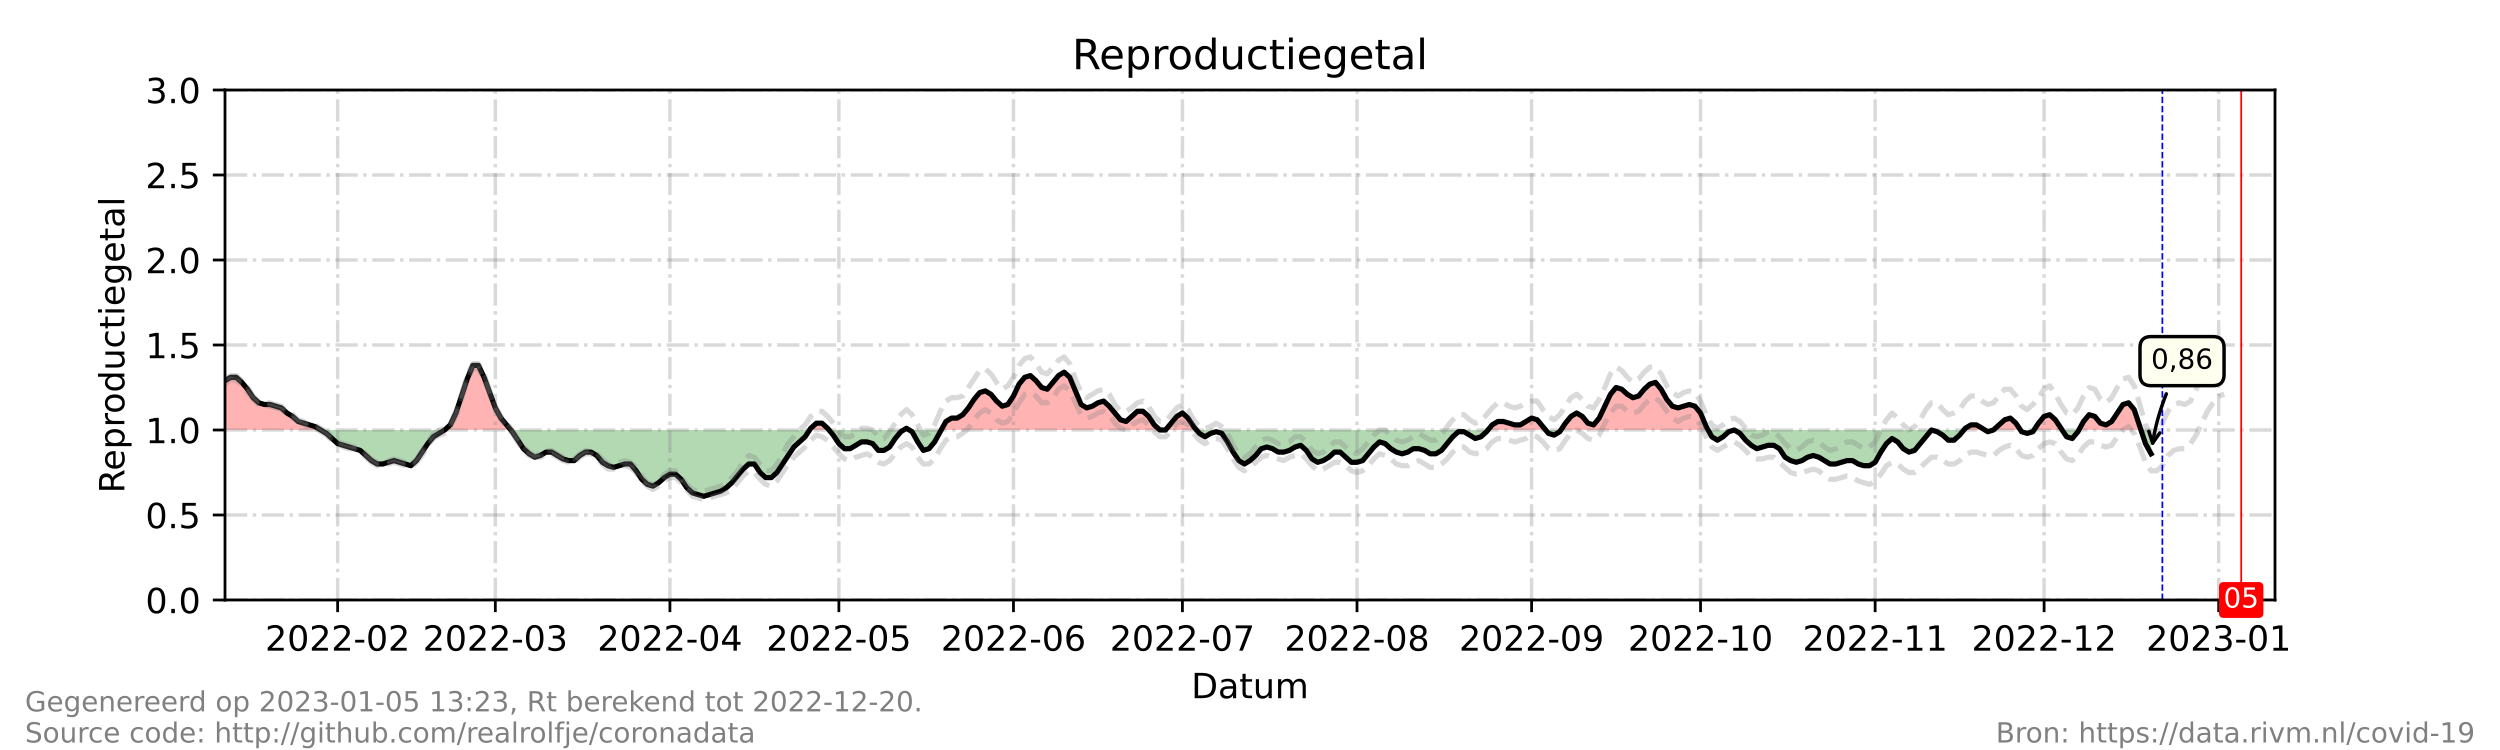 <?xml version="1.0" encoding="utf-8" standalone="no"?>
<!DOCTYPE svg PUBLIC "-//W3C//DTD SVG 1.1//EN"
  "http://www.w3.org/Graphics/SVG/1.1/DTD/svg11.dtd">
<!-- Created with matplotlib (https://matplotlib.org/) -->
<svg height="216pt" version="1.1" viewBox="0 0 720 216" width="720pt" xmlns="http://www.w3.org/2000/svg" xmlns:xlink="http://www.w3.org/1999/xlink">
 <defs>
  <style type="text/css">*{stroke-linecap:butt;stroke-linejoin:round;}</style>
 </defs>
 <g id="figure_1">
  <g id="patch_1">
   <path d="M 0 216 
L 720 216 
L 720 0 
L 0 0 
z
" style="fill:#ffffff;"/>
  </g>
  <g id="axes_1">
   <g id="patch_2">
    <path d="M 64.8 172.8 
L 655.2 172.8 
L 655.2 25.92 
L 64.8 25.92 
z
" style="fill:#ffffff;"/>
   </g>
   <g id="PolyCollection_1">
    <path clip-path="url(#p02c05a442f)" d="M 64.8 123.84 
L 64.8 123.84 
L 66.422 123.84 
L 68.044 123.84 
L 69.666 123.84 
L 71.288 123.84 
L 72.91 123.84 
L 74.532 123.84 
L 76.154 123.84 
L 77.776 123.84 
L 79.398 123.84 
L 81.02 123.84 
L 82.642 123.84 
L 84.264 123.84 
L 85.886 123.84 
L 87.508 123.84 
L 89.13 123.84 
L 90.752 123.84 
L 92.374 123.84 
L 90.752 122.861 
L 89.13 122.371 
L 87.508 121.882 
L 85.886 121.392 
L 84.264 119.923 
L 82.642 118.944 
L 81.02 117.475 
L 79.398 116.986 
L 77.776 116.496 
L 76.154 116.496 
L 74.532 116.006 
L 72.91 114.538 
L 71.288 112.09 
L 69.666 110.131 
L 68.044 108.662 
L 66.422 108.662 
L 64.8 109.642 
z
" style="fill:#ff0000;fill-opacity:0.3;"/>
    <path clip-path="url(#p02c05a442f)" d="M 128.057 123.84 
L 129.679 123.84 
L 131.301 123.84 
L 132.923 123.84 
L 134.545 123.84 
L 136.167 123.84 
L 137.789 123.84 
L 139.411 123.84 
L 141.033 123.84 
L 142.655 123.84 
L 144.277 123.84 
L 145.899 123.84 
L 147.115 123.84 
L 145.899 122.371 
L 144.277 120.413 
L 142.655 117.475 
L 141.033 113.069 
L 139.411 108.662 
L 137.789 105.235 
L 136.167 105.235 
L 134.545 109.152 
L 132.923 114.048 
L 131.301 118.944 
L 129.679 122.371 
z
" style="fill:#ff0000;fill-opacity:0.3;"/>
    <path clip-path="url(#p02c05a442f)" d="M 233.161 123.84 
L 233.486 123.84 
L 235.108 123.84 
L 236.73 123.84 
L 238.352 123.84 
L 238.757 123.84 
L 238.352 123.35 
L 236.73 121.882 
L 235.108 121.882 
L 233.486 123.35 
z
" style="fill:#ff0000;fill-opacity:0.3;"/>
    <path clip-path="url(#p02c05a442f)" d="M 260.248 123.84 
L 261.059 123.84 
L 261.87 123.84 
L 261.059 123.35 
z
" style="fill:#ff0000;fill-opacity:0.3;"/>
    <path clip-path="url(#p02c05a442f)" d="M 271.062 123.84 
L 272.413 123.84 
L 274.035 123.84 
L 275.657 123.84 
L 277.279 123.84 
L 278.901 123.84 
L 280.523 123.84 
L 282.145 123.84 
L 283.767 123.84 
L 285.389 123.84 
L 287.011 123.84 
L 288.633 123.84 
L 290.255 123.84 
L 291.877 123.84 
L 293.499 123.84 
L 295.121 123.84 
L 296.743 123.84 
L 298.365 123.84 
L 299.987 123.84 
L 301.609 123.84 
L 303.231 123.84 
L 304.853 123.84 
L 306.475 123.84 
L 308.097 123.84 
L 309.719 123.84 
L 311.341 123.84 
L 312.963 123.84 
L 314.585 123.84 
L 316.207 123.84 
L 317.829 123.84 
L 319.451 123.84 
L 321.073 123.84 
L 322.695 123.84 
L 324.316 123.84 
L 325.938 123.84 
L 327.56 123.84 
L 329.182 123.84 
L 330.804 123.84 
L 332.426 123.84 
L 334.048 123.84 
L 332.426 122.371 
L 330.804 119.923 
L 329.182 118.454 
L 327.56 118.454 
L 325.938 119.923 
L 324.316 121.392 
L 322.695 120.902 
L 321.073 118.944 
L 319.451 116.986 
L 317.829 115.517 
L 316.207 116.006 
L 314.585 116.986 
L 312.963 117.475 
L 311.341 116.496 
L 309.719 112.579 
L 308.097 108.662 
L 306.475 107.194 
L 304.853 108.173 
L 303.231 110.131 
L 301.609 112.09 
L 299.987 111.6 
L 298.365 109.642 
L 296.743 108.173 
L 295.121 108.662 
L 293.499 110.621 
L 291.877 114.048 
L 290.255 116.496 
L 288.633 116.986 
L 287.011 115.517 
L 285.389 113.558 
L 283.767 112.579 
L 282.145 113.069 
L 280.523 115.027 
L 278.901 117.475 
L 277.279 119.434 
L 275.657 120.413 
L 274.035 120.413 
L 272.413 121.392 
z
" style="fill:#ff0000;fill-opacity:0.3;"/>
    <path clip-path="url(#p02c05a442f)" d="M 335.67 123.84 
L 337.292 123.84 
L 338.914 123.84 
L 340.536 123.84 
L 342.158 123.84 
L 343.78 123.84 
L 344.591 123.84 
L 343.78 122.861 
L 342.158 120.413 
L 340.536 118.944 
L 338.914 119.923 
L 337.292 121.882 
z
" style="fill:#ff0000;fill-opacity:0.3;"/>
    <path clip-path="url(#p02c05a442f)" d="M 428.529 123.84 
L 429.745 123.84 
L 431.367 123.84 
L 432.989 123.84 
L 434.611 123.84 
L 436.233 123.84 
L 437.855 123.84 
L 439.477 123.84 
L 441.099 123.84 
L 442.721 123.84 
L 444.343 123.84 
L 445.154 123.84 
L 444.343 122.861 
L 442.721 120.902 
L 441.099 120.413 
L 439.477 121.392 
L 437.855 122.371 
L 436.233 122.371 
L 434.611 121.882 
L 432.989 121.392 
L 431.367 121.392 
L 429.745 122.371 
z
" style="fill:#ff0000;fill-opacity:0.3;"/>
    <path clip-path="url(#p02c05a442f)" d="M 449.533 123.84 
L 450.831 123.84 
L 452.453 123.84 
L 454.075 123.84 
L 455.697 123.84 
L 457.319 123.84 
L 458.941 123.84 
L 460.563 123.84 
L 462.185 123.84 
L 463.807 123.84 
L 465.429 123.84 
L 467.051 123.84 
L 468.673 123.84 
L 470.295 123.84 
L 471.916 123.84 
L 473.538 123.84 
L 475.16 123.84 
L 476.782 123.84 
L 478.404 123.84 
L 480.026 123.84 
L 481.648 123.84 
L 483.27 123.84 
L 484.892 123.84 
L 486.514 123.84 
L 488.136 123.84 
L 489.758 123.84 
L 491.38 123.84 
L 491.921 123.84 
L 491.38 122.861 
L 489.758 118.944 
L 488.136 116.986 
L 486.514 116.496 
L 484.892 116.986 
L 483.27 117.475 
L 481.648 116.986 
L 480.026 115.027 
L 478.404 112.09 
L 476.782 110.131 
L 475.16 110.621 
L 473.538 112.09 
L 471.916 114.048 
L 470.295 114.538 
L 468.673 113.558 
L 467.051 112.09 
L 465.429 111.6 
L 463.807 113.558 
L 462.185 116.986 
L 460.563 120.413 
L 458.941 122.371 
L 457.319 121.882 
L 455.697 119.923 
L 454.075 118.944 
L 452.453 119.923 
L 450.831 121.882 
z
" style="fill:#ff0000;fill-opacity:0.3;"/>
    <path clip-path="url(#p02c05a442f)" d="M 565.586 123.84 
L 565.991 123.84 
L 567.613 123.84 
L 569.235 123.84 
L 570.857 123.84 
L 571.668 123.84 
L 570.857 123.35 
L 569.235 122.371 
L 567.613 122.371 
L 565.991 123.35 
z
" style="fill:#ff0000;fill-opacity:0.3;"/>
    <path clip-path="url(#p02c05a442f)" d="M 574.101 123.84 
L 575.723 123.84 
L 577.345 123.84 
L 578.967 123.84 
L 580.589 123.84 
L 581.887 123.84 
L 580.589 121.882 
L 578.967 120.413 
L 577.345 120.902 
L 575.723 122.371 
z
" style="fill:#ff0000;fill-opacity:0.3;"/>
    <path clip-path="url(#p02c05a442f)" d="M 585.779 123.84 
L 587.077 123.84 
L 588.699 123.84 
L 590.321 123.84 
L 591.943 123.84 
L 593.565 123.84 
L 593.889 123.84 
L 593.565 123.35 
L 591.943 120.902 
L 590.321 119.434 
L 588.699 119.923 
L 587.077 121.882 
z
" style="fill:#ff0000;fill-opacity:0.3;"/>
    <path clip-path="url(#p02c05a442f)" d="M 598.701 123.84 
L 600.053 123.84 
L 601.675 123.84 
L 603.297 123.84 
L 604.919 123.84 
L 606.541 123.84 
L 608.163 123.84 
L 609.785 123.84 
L 611.407 123.84 
L 613.029 123.84 
L 614.651 123.84 
L 616.273 123.84 
L 616.597 123.84 
L 616.273 122.861 
L 614.651 117.965 
L 613.029 116.006 
L 611.407 116.496 
L 609.785 118.944 
L 608.163 121.392 
L 606.541 122.371 
L 604.919 121.882 
L 603.297 119.923 
L 601.675 119.434 
L 600.053 121.392 
z
" style="fill:#ff0000;fill-opacity:0.3;"/>
   </g>
   <g id="PolyCollection_2">
    <path clip-path="url(#p02c05a442f)" d="M 92.374 123.84 
L 92.374 123.84 
L 93.996 123.84 
L 95.618 123.84 
L 97.24 123.84 
L 98.862 123.84 
L 100.484 123.84 
L 102.105 123.84 
L 103.727 123.84 
L 105.349 123.84 
L 106.971 123.84 
L 108.593 123.84 
L 110.215 123.84 
L 111.837 123.84 
L 113.459 123.84 
L 115.081 123.84 
L 116.703 123.84 
L 118.325 123.84 
L 119.947 123.84 
L 121.569 123.84 
L 123.191 123.84 
L 124.813 123.84 
L 126.435 123.84 
L 128.057 123.84 
L 128.057 123.84 
L 128.057 123.84 
L 126.435 124.819 
L 124.813 125.798 
L 123.191 127.757 
L 121.569 130.205 
L 119.947 132.653 
L 118.325 134.122 
L 116.703 133.632 
L 115.081 133.142 
L 113.459 132.653 
L 111.837 133.142 
L 110.215 133.632 
L 108.593 133.632 
L 106.971 132.653 
L 105.349 131.184 
L 103.727 129.715 
L 102.105 129.226 
L 100.484 128.736 
L 98.862 128.246 
L 97.24 127.757 
L 95.618 126.288 
L 93.996 124.819 
L 92.374 123.84 
z
" style="fill:#008000;fill-opacity:0.3;"/>
    <path clip-path="url(#p02c05a442f)" d="M 147.115 123.84 
L 147.521 123.84 
L 149.143 123.84 
L 150.765 123.84 
L 152.387 123.84 
L 154.009 123.84 
L 155.631 123.84 
L 157.253 123.84 
L 158.875 123.84 
L 160.497 123.84 
L 162.119 123.84 
L 163.741 123.84 
L 165.363 123.84 
L 166.985 123.84 
L 168.607 123.84 
L 170.229 123.84 
L 171.851 123.84 
L 173.473 123.84 
L 175.095 123.84 
L 176.716 123.84 
L 178.338 123.84 
L 179.96 123.84 
L 181.582 123.84 
L 183.204 123.84 
L 184.826 123.84 
L 186.448 123.84 
L 188.07 123.84 
L 189.692 123.84 
L 191.314 123.84 
L 192.936 123.84 
L 194.558 123.84 
L 196.18 123.84 
L 197.802 123.84 
L 199.424 123.84 
L 201.046 123.84 
L 202.668 123.84 
L 204.29 123.84 
L 205.912 123.84 
L 207.534 123.84 
L 209.156 123.84 
L 210.778 123.84 
L 212.4 123.84 
L 214.022 123.84 
L 215.644 123.84 
L 217.266 123.84 
L 218.888 123.84 
L 220.51 123.84 
L 222.132 123.84 
L 223.754 123.84 
L 225.376 123.84 
L 226.998 123.84 
L 228.62 123.84 
L 230.242 123.84 
L 231.864 123.84 
L 233.161 123.84 
L 231.864 125.798 
L 230.242 127.267 
L 228.62 128.736 
L 226.998 131.184 
L 225.376 133.632 
L 223.754 136.08 
L 222.132 137.549 
L 220.51 137.549 
L 218.888 136.08 
L 217.266 133.632 
L 215.644 133.632 
L 214.022 135.101 
L 212.4 137.059 
L 210.778 139.018 
L 209.156 140.486 
L 207.534 141.466 
L 205.912 141.955 
L 204.29 142.445 
L 202.668 142.934 
L 201.046 142.445 
L 199.424 141.955 
L 197.802 140.486 
L 196.18 138.038 
L 194.558 136.57 
L 192.936 136.57 
L 191.314 137.549 
L 189.692 139.018 
L 188.07 139.997 
L 186.448 139.507 
L 184.826 138.038 
L 183.204 135.59 
L 181.582 133.632 
L 179.96 133.632 
L 178.338 134.122 
L 176.716 134.611 
L 175.095 134.122 
L 173.473 133.142 
L 171.851 131.184 
L 170.229 130.205 
L 168.607 130.205 
L 166.985 131.184 
L 165.363 132.653 
L 163.741 132.653 
L 162.119 132.163 
L 160.497 131.184 
L 158.875 130.205 
L 157.253 130.205 
L 155.631 131.184 
L 154.009 131.674 
L 152.387 130.694 
L 150.765 129.226 
L 149.143 126.778 
L 147.521 124.33 
z
" style="fill:#008000;fill-opacity:0.3;"/>
    <path clip-path="url(#p02c05a442f)" d="M 238.757 123.84 
L 239.974 123.84 
L 241.596 123.84 
L 243.218 123.84 
L 244.84 123.84 
L 246.462 123.84 
L 248.084 123.84 
L 249.705 123.84 
L 251.327 123.84 
L 252.949 123.84 
L 254.571 123.84 
L 256.193 123.84 
L 257.815 123.84 
L 259.437 123.84 
L 260.248 123.84 
L 259.437 124.33 
L 257.815 126.288 
L 256.193 128.736 
L 254.571 129.715 
L 252.949 129.715 
L 251.327 127.757 
L 249.705 127.267 
L 248.084 127.267 
L 246.462 128.246 
L 244.84 129.226 
L 243.218 129.226 
L 241.596 127.757 
L 239.974 125.309 
z
" style="fill:#008000;fill-opacity:0.3;"/>
    <path clip-path="url(#p02c05a442f)" d="M 261.87 123.84 
L 262.681 123.84 
L 264.303 123.84 
L 265.925 123.84 
L 267.547 123.84 
L 269.169 123.84 
L 270.791 123.84 
L 271.062 123.84 
L 270.791 124.33 
L 269.169 127.267 
L 267.547 129.226 
L 265.925 129.715 
L 264.303 127.267 
L 262.681 124.33 
z
" style="fill:#008000;fill-opacity:0.3;"/>
    <path clip-path="url(#p02c05a442f)" d="M 334.048 123.84 
L 334.048 123.84 
L 335.67 123.84 
L 335.67 123.84 
L 335.67 123.84 
L 334.048 123.84 
z
" style="fill:#008000;fill-opacity:0.3;"/>
    <path clip-path="url(#p02c05a442f)" d="M 344.591 123.84 
L 345.402 123.84 
L 347.024 123.84 
L 348.646 123.84 
L 350.268 123.84 
L 351.89 123.84 
L 353.512 123.84 
L 355.134 123.84 
L 356.756 123.84 
L 358.378 123.84 
L 360 123.84 
L 361.622 123.84 
L 363.244 123.84 
L 364.866 123.84 
L 366.488 123.84 
L 368.11 123.84 
L 369.732 123.84 
L 371.354 123.84 
L 372.976 123.84 
L 374.598 123.84 
L 376.22 123.84 
L 377.842 123.84 
L 379.464 123.84 
L 381.086 123.84 
L 382.708 123.84 
L 384.33 123.84 
L 385.952 123.84 
L 387.574 123.84 
L 389.196 123.84 
L 390.818 123.84 
L 392.44 123.84 
L 394.062 123.84 
L 395.684 123.84 
L 397.305 123.84 
L 398.927 123.84 
L 400.549 123.84 
L 402.171 123.84 
L 403.793 123.84 
L 405.415 123.84 
L 407.037 123.84 
L 408.659 123.84 
L 410.281 123.84 
L 411.903 123.84 
L 413.525 123.84 
L 415.147 123.84 
L 416.769 123.84 
L 418.391 123.84 
L 420.013 123.84 
L 421.635 123.84 
L 423.257 123.84 
L 424.879 123.84 
L 426.501 123.84 
L 428.123 123.84 
L 428.529 123.84 
L 428.123 124.33 
L 426.501 125.798 
L 424.879 126.288 
L 423.257 125.309 
L 421.635 124.33 
L 420.013 124.33 
L 418.391 125.798 
L 416.769 127.757 
L 415.147 129.715 
L 413.525 130.694 
L 411.903 130.694 
L 410.281 129.715 
L 408.659 129.226 
L 407.037 129.226 
L 405.415 130.205 
L 403.793 130.694 
L 402.171 130.205 
L 400.549 129.226 
L 398.927 127.757 
L 397.305 127.267 
L 395.684 128.736 
L 394.062 130.694 
L 392.44 132.653 
L 390.818 133.142 
L 389.196 133.142 
L 387.574 131.674 
L 385.952 130.205 
L 384.33 130.205 
L 382.708 131.674 
L 381.086 132.653 
L 379.464 133.142 
L 377.842 132.163 
L 376.22 129.715 
L 374.598 128.246 
L 372.976 128.736 
L 371.354 129.715 
L 369.732 130.205 
L 368.11 130.205 
L 366.488 129.226 
L 364.866 128.736 
L 363.244 129.226 
L 361.622 131.184 
L 360 132.653 
L 358.378 133.632 
L 356.756 132.653 
L 355.134 130.205 
L 353.512 127.267 
L 351.89 124.819 
L 350.268 124.33 
L 348.646 124.819 
L 347.024 125.798 
L 345.402 124.819 
z
" style="fill:#008000;fill-opacity:0.3;"/>
    <path clip-path="url(#p02c05a442f)" d="M 445.154 123.84 
L 445.965 123.84 
L 447.587 123.84 
L 449.209 123.84 
L 449.533 123.84 
L 449.209 124.33 
L 447.587 125.309 
L 445.965 124.819 
z
" style="fill:#008000;fill-opacity:0.3;"/>
    <path clip-path="url(#p02c05a442f)" d="M 491.921 123.84 
L 493.002 123.84 
L 494.624 123.84 
L 496.246 123.84 
L 497.868 123.84 
L 499.49 123.84 
L 501.112 123.84 
L 502.734 123.84 
L 504.356 123.84 
L 505.978 123.84 
L 507.6 123.84 
L 509.222 123.84 
L 510.844 123.84 
L 512.466 123.84 
L 514.088 123.84 
L 515.71 123.84 
L 517.332 123.84 
L 518.954 123.84 
L 520.576 123.84 
L 522.198 123.84 
L 523.82 123.84 
L 525.442 123.84 
L 527.064 123.84 
L 528.686 123.84 
L 530.308 123.84 
L 531.93 123.84 
L 533.552 123.84 
L 535.174 123.84 
L 536.796 123.84 
L 538.418 123.84 
L 540.04 123.84 
L 541.662 123.84 
L 543.284 123.84 
L 544.905 123.84 
L 546.527 123.84 
L 548.149 123.84 
L 549.771 123.84 
L 551.393 123.84 
L 553.015 123.84 
L 554.637 123.84 
L 556.259 123.84 
L 557.881 123.84 
L 559.503 123.84 
L 561.125 123.84 
L 562.747 123.84 
L 564.369 123.84 
L 565.586 123.84 
L 564.369 125.309 
L 562.747 126.778 
L 561.125 126.778 
L 559.503 125.309 
L 557.881 124.33 
L 556.259 123.84 
L 554.637 125.798 
L 553.015 127.757 
L 551.393 129.715 
L 549.771 130.205 
L 548.149 129.226 
L 546.527 127.267 
L 544.905 126.288 
L 543.284 127.757 
L 541.662 130.205 
L 540.04 133.142 
L 538.418 134.122 
L 536.796 134.122 
L 535.174 133.632 
L 533.552 132.653 
L 531.93 132.653 
L 530.308 133.142 
L 528.686 133.632 
L 527.064 133.632 
L 525.442 132.653 
L 523.82 131.674 
L 522.198 131.184 
L 520.576 131.674 
L 518.954 132.653 
L 517.332 133.142 
L 515.71 132.653 
L 514.088 131.674 
L 512.466 129.226 
L 510.844 128.246 
L 509.222 128.246 
L 507.6 128.736 
L 505.978 129.226 
L 504.356 128.246 
L 502.734 126.778 
L 501.112 124.819 
L 499.49 123.84 
L 497.868 124.33 
L 496.246 125.798 
L 494.624 126.778 
L 493.002 125.798 
z
" style="fill:#008000;fill-opacity:0.3;"/>
    <path clip-path="url(#p02c05a442f)" d="M 571.668 123.84 
L 572.479 123.84 
L 574.101 123.84 
L 574.101 123.84 
L 574.101 123.84 
L 572.479 124.33 
z
" style="fill:#008000;fill-opacity:0.3;"/>
    <path clip-path="url(#p02c05a442f)" d="M 581.887 123.84 
L 582.211 123.84 
L 583.833 123.84 
L 585.455 123.84 
L 585.779 123.84 
L 585.455 124.33 
L 583.833 124.819 
L 582.211 124.33 
z
" style="fill:#008000;fill-opacity:0.3;"/>
    <path clip-path="url(#p02c05a442f)" d="M 593.889 123.84 
L 595.187 123.84 
L 596.809 123.84 
L 598.431 123.84 
L 598.701 123.84 
L 598.431 124.33 
L 596.809 126.288 
L 595.187 125.798 
z
" style="fill:#008000;fill-opacity:0.3;"/>
    <path clip-path="url(#p02c05a442f)" d="M 616.597 123.84 
L 617.895 123.84 
L 619.516 123.84 
L 619.516 123.84 
L 619.516 130.694 
L 617.895 127.757 
z
" style="fill:#008000;fill-opacity:0.3;"/>
   </g>
   <g id="matplotlib.axis_1">
    <g id="xtick_1">
     <g id="line2d_1">
      <path clip-path="url(#p02c05a442f)" d="M 97.24 172.8 
L 97.24 25.92 
" style="fill:none;stroke:#808080;stroke-dasharray:6.4,1.6,1,1.6;stroke-dashoffset:0;stroke-opacity:0.3;"/>
     </g>
     <g id="line2d_2">
      <defs>
       <path d="M 0 0 
L 0 3.5 
" id="m377811260e" style="stroke:#000000;stroke-width:0.8;"/>
      </defs>
      <g>
       <use style="stroke:#000000;stroke-width:0.8;" x="97.24" xlink:href="#m377811260e" y="172.8"/>
      </g>
     </g>
     <g id="text_1">
      <!-- 2022-02 -->
      <g transform="translate(76.348 187.398)scale(0.1 -0.1)">
       <defs>
        <path d="M 19.188 8.297 
L 53.609 8.297 
L 53.609 0 
L 7.328 0 
L 7.328 8.297 
Q 12.938 14.109 22.625 23.891 
Q 32.328 33.688 34.812 36.531 
Q 39.547 41.844 41.422 45.531 
Q 43.312 49.219 43.312 52.781 
Q 43.312 58.594 39.234 62.25 
Q 35.156 65.922 28.609 65.922 
Q 23.969 65.922 18.812 64.312 
Q 13.672 62.703 7.812 59.422 
L 7.812 69.391 
Q 13.766 71.781 18.938 73 
Q 24.125 74.219 28.422 74.219 
Q 39.75 74.219 46.484 68.547 
Q 53.219 62.891 53.219 53.422 
Q 53.219 48.922 51.531 44.891 
Q 49.859 40.875 45.406 35.406 
Q 44.188 33.984 37.641 27.219 
Q 31.109 20.453 19.188 8.297 
z
" id="DejaVuSans-50"/>
        <path d="M 31.781 66.406 
Q 24.172 66.406 20.328 58.906 
Q 16.5 51.422 16.5 36.375 
Q 16.5 21.391 20.328 13.891 
Q 24.172 6.391 31.781 6.391 
Q 39.453 6.391 43.281 13.891 
Q 47.125 21.391 47.125 36.375 
Q 47.125 51.422 43.281 58.906 
Q 39.453 66.406 31.781 66.406 
z
M 31.781 74.219 
Q 44.047 74.219 50.516 64.516 
Q 56.984 54.828 56.984 36.375 
Q 56.984 17.969 50.516 8.266 
Q 44.047 -1.422 31.781 -1.422 
Q 19.531 -1.422 13.062 8.266 
Q 6.594 17.969 6.594 36.375 
Q 6.594 54.828 13.062 64.516 
Q 19.531 74.219 31.781 74.219 
z
" id="DejaVuSans-48"/>
        <path d="M 4.891 31.391 
L 31.203 31.391 
L 31.203 23.391 
L 4.891 23.391 
z
" id="DejaVuSans-45"/>
       </defs>
       <use xlink:href="#DejaVuSans-50"/>
       <use x="63.623" xlink:href="#DejaVuSans-48"/>
       <use x="127.246" xlink:href="#DejaVuSans-50"/>
       <use x="190.869" xlink:href="#DejaVuSans-50"/>
       <use x="254.492" xlink:href="#DejaVuSans-45"/>
       <use x="290.576" xlink:href="#DejaVuSans-48"/>
       <use x="354.199" xlink:href="#DejaVuSans-50"/>
      </g>
     </g>
    </g>
    <g id="xtick_2">
     <g id="line2d_3">
      <path clip-path="url(#p02c05a442f)" d="M 142.655 172.8 
L 142.655 25.92 
" style="fill:none;stroke:#808080;stroke-dasharray:6.4,1.6,1,1.6;stroke-dashoffset:0;stroke-opacity:0.3;"/>
     </g>
     <g id="line2d_4">
      <g>
       <use style="stroke:#000000;stroke-width:0.8;" x="142.655" xlink:href="#m377811260e" y="172.8"/>
      </g>
     </g>
     <g id="text_2">
      <!-- 2022-03 -->
      <g transform="translate(121.764 187.398)scale(0.1 -0.1)">
       <defs>
        <path d="M 40.578 39.312 
Q 47.656 37.797 51.625 33 
Q 55.609 28.219 55.609 21.188 
Q 55.609 10.406 48.188 4.484 
Q 40.766 -1.422 27.094 -1.422 
Q 22.516 -1.422 17.656 -0.516 
Q 12.797 0.391 7.625 2.203 
L 7.625 11.719 
Q 11.719 9.328 16.594 8.109 
Q 21.484 6.891 26.812 6.891 
Q 36.078 6.891 40.938 10.547 
Q 45.797 14.203 45.797 21.188 
Q 45.797 27.641 41.281 31.266 
Q 36.766 34.906 28.719 34.906 
L 20.219 34.906 
L 20.219 43.016 
L 29.109 43.016 
Q 36.375 43.016 40.234 45.922 
Q 44.094 48.828 44.094 54.297 
Q 44.094 59.906 40.109 62.906 
Q 36.141 65.922 28.719 65.922 
Q 24.656 65.922 20.016 65.031 
Q 15.375 64.156 9.812 62.312 
L 9.812 71.094 
Q 15.438 72.656 20.344 73.438 
Q 25.25 74.219 29.594 74.219 
Q 40.828 74.219 47.359 69.109 
Q 53.906 64.016 53.906 55.328 
Q 53.906 49.266 50.438 45.094 
Q 46.969 40.922 40.578 39.312 
z
" id="DejaVuSans-51"/>
       </defs>
       <use xlink:href="#DejaVuSans-50"/>
       <use x="63.623" xlink:href="#DejaVuSans-48"/>
       <use x="127.246" xlink:href="#DejaVuSans-50"/>
       <use x="190.869" xlink:href="#DejaVuSans-50"/>
       <use x="254.492" xlink:href="#DejaVuSans-45"/>
       <use x="290.576" xlink:href="#DejaVuSans-48"/>
       <use x="354.199" xlink:href="#DejaVuSans-51"/>
      </g>
     </g>
    </g>
    <g id="xtick_3">
     <g id="line2d_5">
      <path clip-path="url(#p02c05a442f)" d="M 192.936 172.8 
L 192.936 25.92 
" style="fill:none;stroke:#808080;stroke-dasharray:6.4,1.6,1,1.6;stroke-dashoffset:0;stroke-opacity:0.3;"/>
     </g>
     <g id="line2d_6">
      <g>
       <use style="stroke:#000000;stroke-width:0.8;" x="192.936" xlink:href="#m377811260e" y="172.8"/>
      </g>
     </g>
     <g id="text_3">
      <!-- 2022-04 -->
      <g transform="translate(172.045 187.398)scale(0.1 -0.1)">
       <defs>
        <path d="M 37.797 64.312 
L 12.891 25.391 
L 37.797 25.391 
z
M 35.203 72.906 
L 47.609 72.906 
L 47.609 25.391 
L 58.016 25.391 
L 58.016 17.188 
L 47.609 17.188 
L 47.609 0 
L 37.797 0 
L 37.797 17.188 
L 4.891 17.188 
L 4.891 26.703 
z
" id="DejaVuSans-52"/>
       </defs>
       <use xlink:href="#DejaVuSans-50"/>
       <use x="63.623" xlink:href="#DejaVuSans-48"/>
       <use x="127.246" xlink:href="#DejaVuSans-50"/>
       <use x="190.869" xlink:href="#DejaVuSans-50"/>
       <use x="254.492" xlink:href="#DejaVuSans-45"/>
       <use x="290.576" xlink:href="#DejaVuSans-48"/>
       <use x="354.199" xlink:href="#DejaVuSans-52"/>
      </g>
     </g>
    </g>
    <g id="xtick_4">
     <g id="line2d_7">
      <path clip-path="url(#p02c05a442f)" d="M 241.596 172.8 
L 241.596 25.92 
" style="fill:none;stroke:#808080;stroke-dasharray:6.4,1.6,1,1.6;stroke-dashoffset:0;stroke-opacity:0.3;"/>
     </g>
     <g id="line2d_8">
      <g>
       <use style="stroke:#000000;stroke-width:0.8;" x="241.596" xlink:href="#m377811260e" y="172.8"/>
      </g>
     </g>
     <g id="text_4">
      <!-- 2022-05 -->
      <g transform="translate(220.704 187.398)scale(0.1 -0.1)">
       <defs>
        <path d="M 10.797 72.906 
L 49.516 72.906 
L 49.516 64.594 
L 19.828 64.594 
L 19.828 46.734 
Q 21.969 47.469 24.109 47.828 
Q 26.266 48.188 28.422 48.188 
Q 40.625 48.188 47.75 41.5 
Q 54.891 34.812 54.891 23.391 
Q 54.891 11.625 47.562 5.094 
Q 40.234 -1.422 26.906 -1.422 
Q 22.312 -1.422 17.547 -0.641 
Q 12.797 0.141 7.719 1.703 
L 7.719 11.625 
Q 12.109 9.234 16.797 8.062 
Q 21.484 6.891 26.703 6.891 
Q 35.156 6.891 40.078 11.328 
Q 45.016 15.766 45.016 23.391 
Q 45.016 31 40.078 35.438 
Q 35.156 39.891 26.703 39.891 
Q 22.75 39.891 18.812 39.016 
Q 14.891 38.141 10.797 36.281 
z
" id="DejaVuSans-53"/>
       </defs>
       <use xlink:href="#DejaVuSans-50"/>
       <use x="63.623" xlink:href="#DejaVuSans-48"/>
       <use x="127.246" xlink:href="#DejaVuSans-50"/>
       <use x="190.869" xlink:href="#DejaVuSans-50"/>
       <use x="254.492" xlink:href="#DejaVuSans-45"/>
       <use x="290.576" xlink:href="#DejaVuSans-48"/>
       <use x="354.199" xlink:href="#DejaVuSans-53"/>
      </g>
     </g>
    </g>
    <g id="xtick_5">
     <g id="line2d_9">
      <path clip-path="url(#p02c05a442f)" d="M 291.877 172.8 
L 291.877 25.92 
" style="fill:none;stroke:#808080;stroke-dasharray:6.4,1.6,1,1.6;stroke-dashoffset:0;stroke-opacity:0.3;"/>
     </g>
     <g id="line2d_10">
      <g>
       <use style="stroke:#000000;stroke-width:0.8;" x="291.877" xlink:href="#m377811260e" y="172.8"/>
      </g>
     </g>
     <g id="text_5">
      <!-- 2022-06 -->
      <g transform="translate(270.986 187.398)scale(0.1 -0.1)">
       <defs>
        <path d="M 33.016 40.375 
Q 26.375 40.375 22.484 35.828 
Q 18.609 31.297 18.609 23.391 
Q 18.609 15.531 22.484 10.953 
Q 26.375 6.391 33.016 6.391 
Q 39.656 6.391 43.531 10.953 
Q 47.406 15.531 47.406 23.391 
Q 47.406 31.297 43.531 35.828 
Q 39.656 40.375 33.016 40.375 
z
M 52.594 71.297 
L 52.594 62.312 
Q 48.875 64.062 45.094 64.984 
Q 41.312 65.922 37.594 65.922 
Q 27.828 65.922 22.672 59.328 
Q 17.531 52.734 16.797 39.406 
Q 19.672 43.656 24.016 45.922 
Q 28.375 48.188 33.594 48.188 
Q 44.578 48.188 50.953 41.516 
Q 57.328 34.859 57.328 23.391 
Q 57.328 12.156 50.688 5.359 
Q 44.047 -1.422 33.016 -1.422 
Q 20.359 -1.422 13.672 8.266 
Q 6.984 17.969 6.984 36.375 
Q 6.984 53.656 15.188 63.938 
Q 23.391 74.219 37.203 74.219 
Q 40.922 74.219 44.703 73.484 
Q 48.484 72.75 52.594 71.297 
z
" id="DejaVuSans-54"/>
       </defs>
       <use xlink:href="#DejaVuSans-50"/>
       <use x="63.623" xlink:href="#DejaVuSans-48"/>
       <use x="127.246" xlink:href="#DejaVuSans-50"/>
       <use x="190.869" xlink:href="#DejaVuSans-50"/>
       <use x="254.492" xlink:href="#DejaVuSans-45"/>
       <use x="290.576" xlink:href="#DejaVuSans-48"/>
       <use x="354.199" xlink:href="#DejaVuSans-54"/>
      </g>
     </g>
    </g>
    <g id="xtick_6">
     <g id="line2d_11">
      <path clip-path="url(#p02c05a442f)" d="M 340.536 172.8 
L 340.536 25.92 
" style="fill:none;stroke:#808080;stroke-dasharray:6.4,1.6,1,1.6;stroke-dashoffset:0;stroke-opacity:0.3;"/>
     </g>
     <g id="line2d_12">
      <g>
       <use style="stroke:#000000;stroke-width:0.8;" x="340.536" xlink:href="#m377811260e" y="172.8"/>
      </g>
     </g>
     <g id="text_6">
      <!-- 2022-07 -->
      <g transform="translate(319.645 187.398)scale(0.1 -0.1)">
       <defs>
        <path d="M 8.203 72.906 
L 55.078 72.906 
L 55.078 68.703 
L 28.609 0 
L 18.312 0 
L 43.219 64.594 
L 8.203 64.594 
z
" id="DejaVuSans-55"/>
       </defs>
       <use xlink:href="#DejaVuSans-50"/>
       <use x="63.623" xlink:href="#DejaVuSans-48"/>
       <use x="127.246" xlink:href="#DejaVuSans-50"/>
       <use x="190.869" xlink:href="#DejaVuSans-50"/>
       <use x="254.492" xlink:href="#DejaVuSans-45"/>
       <use x="290.576" xlink:href="#DejaVuSans-48"/>
       <use x="354.199" xlink:href="#DejaVuSans-55"/>
      </g>
     </g>
    </g>
    <g id="xtick_7">
     <g id="line2d_13">
      <path clip-path="url(#p02c05a442f)" d="M 390.818 172.8 
L 390.818 25.92 
" style="fill:none;stroke:#808080;stroke-dasharray:6.4,1.6,1,1.6;stroke-dashoffset:0;stroke-opacity:0.3;"/>
     </g>
     <g id="line2d_14">
      <g>
       <use style="stroke:#000000;stroke-width:0.8;" x="390.818" xlink:href="#m377811260e" y="172.8"/>
      </g>
     </g>
     <g id="text_7">
      <!-- 2022-08 -->
      <g transform="translate(369.926 187.398)scale(0.1 -0.1)">
       <defs>
        <path d="M 31.781 34.625 
Q 24.75 34.625 20.719 30.859 
Q 16.703 27.094 16.703 20.516 
Q 16.703 13.922 20.719 10.156 
Q 24.75 6.391 31.781 6.391 
Q 38.812 6.391 42.859 10.172 
Q 46.922 13.969 46.922 20.516 
Q 46.922 27.094 42.891 30.859 
Q 38.875 34.625 31.781 34.625 
z
M 21.922 38.812 
Q 15.578 40.375 12.031 44.719 
Q 8.5 49.078 8.5 55.328 
Q 8.5 64.062 14.719 69.141 
Q 20.953 74.219 31.781 74.219 
Q 42.672 74.219 48.875 69.141 
Q 55.078 64.062 55.078 55.328 
Q 55.078 49.078 51.531 44.719 
Q 48 40.375 41.703 38.812 
Q 48.828 37.156 52.797 32.312 
Q 56.781 27.484 56.781 20.516 
Q 56.781 9.906 50.312 4.234 
Q 43.844 -1.422 31.781 -1.422 
Q 19.734 -1.422 13.25 4.234 
Q 6.781 9.906 6.781 20.516 
Q 6.781 27.484 10.781 32.312 
Q 14.797 37.156 21.922 38.812 
z
M 18.312 54.391 
Q 18.312 48.734 21.844 45.562 
Q 25.391 42.391 31.781 42.391 
Q 38.141 42.391 41.719 45.562 
Q 45.312 48.734 45.312 54.391 
Q 45.312 60.062 41.719 63.234 
Q 38.141 66.406 31.781 66.406 
Q 25.391 66.406 21.844 63.234 
Q 18.312 60.062 18.312 54.391 
z
" id="DejaVuSans-56"/>
       </defs>
       <use xlink:href="#DejaVuSans-50"/>
       <use x="63.623" xlink:href="#DejaVuSans-48"/>
       <use x="127.246" xlink:href="#DejaVuSans-50"/>
       <use x="190.869" xlink:href="#DejaVuSans-50"/>
       <use x="254.492" xlink:href="#DejaVuSans-45"/>
       <use x="290.576" xlink:href="#DejaVuSans-48"/>
       <use x="354.199" xlink:href="#DejaVuSans-56"/>
      </g>
     </g>
    </g>
    <g id="xtick_8">
     <g id="line2d_15">
      <path clip-path="url(#p02c05a442f)" d="M 441.099 172.8 
L 441.099 25.92 
" style="fill:none;stroke:#808080;stroke-dasharray:6.4,1.6,1,1.6;stroke-dashoffset:0;stroke-opacity:0.3;"/>
     </g>
     <g id="line2d_16">
      <g>
       <use style="stroke:#000000;stroke-width:0.8;" x="441.099" xlink:href="#m377811260e" y="172.8"/>
      </g>
     </g>
     <g id="text_8">
      <!-- 2022-09 -->
      <g transform="translate(420.207 187.398)scale(0.1 -0.1)">
       <defs>
        <path d="M 10.984 1.516 
L 10.984 10.5 
Q 14.703 8.734 18.5 7.812 
Q 22.312 6.891 25.984 6.891 
Q 35.75 6.891 40.891 13.453 
Q 46.047 20.016 46.781 33.406 
Q 43.953 29.203 39.594 26.953 
Q 35.25 24.703 29.984 24.703 
Q 19.047 24.703 12.672 31.312 
Q 6.297 37.938 6.297 49.422 
Q 6.297 60.641 12.938 67.422 
Q 19.578 74.219 30.609 74.219 
Q 43.266 74.219 49.922 64.516 
Q 56.594 54.828 56.594 36.375 
Q 56.594 19.141 48.406 8.859 
Q 40.234 -1.422 26.422 -1.422 
Q 22.703 -1.422 18.891 -0.688 
Q 15.094 0.047 10.984 1.516 
z
M 30.609 32.422 
Q 37.25 32.422 41.125 36.953 
Q 45.016 41.5 45.016 49.422 
Q 45.016 57.281 41.125 61.844 
Q 37.25 66.406 30.609 66.406 
Q 23.969 66.406 20.094 61.844 
Q 16.219 57.281 16.219 49.422 
Q 16.219 41.5 20.094 36.953 
Q 23.969 32.422 30.609 32.422 
z
" id="DejaVuSans-57"/>
       </defs>
       <use xlink:href="#DejaVuSans-50"/>
       <use x="63.623" xlink:href="#DejaVuSans-48"/>
       <use x="127.246" xlink:href="#DejaVuSans-50"/>
       <use x="190.869" xlink:href="#DejaVuSans-50"/>
       <use x="254.492" xlink:href="#DejaVuSans-45"/>
       <use x="290.576" xlink:href="#DejaVuSans-48"/>
       <use x="354.199" xlink:href="#DejaVuSans-57"/>
      </g>
     </g>
    </g>
    <g id="xtick_9">
     <g id="line2d_17">
      <path clip-path="url(#p02c05a442f)" d="M 489.758 172.8 
L 489.758 25.92 
" style="fill:none;stroke:#808080;stroke-dasharray:6.4,1.6,1,1.6;stroke-dashoffset:0;stroke-opacity:0.3;"/>
     </g>
     <g id="line2d_18">
      <g>
       <use style="stroke:#000000;stroke-width:0.8;" x="489.758" xlink:href="#m377811260e" y="172.8"/>
      </g>
     </g>
     <g id="text_9">
      <!-- 2022-10 -->
      <g transform="translate(468.867 187.398)scale(0.1 -0.1)">
       <defs>
        <path d="M 12.406 8.297 
L 28.516 8.297 
L 28.516 63.922 
L 10.984 60.406 
L 10.984 69.391 
L 28.422 72.906 
L 38.281 72.906 
L 38.281 8.297 
L 54.391 8.297 
L 54.391 0 
L 12.406 0 
z
" id="DejaVuSans-49"/>
       </defs>
       <use xlink:href="#DejaVuSans-50"/>
       <use x="63.623" xlink:href="#DejaVuSans-48"/>
       <use x="127.246" xlink:href="#DejaVuSans-50"/>
       <use x="190.869" xlink:href="#DejaVuSans-50"/>
       <use x="254.492" xlink:href="#DejaVuSans-45"/>
       <use x="290.576" xlink:href="#DejaVuSans-49"/>
       <use x="354.199" xlink:href="#DejaVuSans-48"/>
      </g>
     </g>
    </g>
    <g id="xtick_10">
     <g id="line2d_19">
      <path clip-path="url(#p02c05a442f)" d="M 540.04 172.8 
L 540.04 25.92 
" style="fill:none;stroke:#808080;stroke-dasharray:6.4,1.6,1,1.6;stroke-dashoffset:0;stroke-opacity:0.3;"/>
     </g>
     <g id="line2d_20">
      <g>
       <use style="stroke:#000000;stroke-width:0.8;" x="540.04" xlink:href="#m377811260e" y="172.8"/>
      </g>
     </g>
     <g id="text_10">
      <!-- 2022-11 -->
      <g transform="translate(519.148 187.398)scale(0.1 -0.1)">
       <use xlink:href="#DejaVuSans-50"/>
       <use x="63.623" xlink:href="#DejaVuSans-48"/>
       <use x="127.246" xlink:href="#DejaVuSans-50"/>
       <use x="190.869" xlink:href="#DejaVuSans-50"/>
       <use x="254.492" xlink:href="#DejaVuSans-45"/>
       <use x="290.576" xlink:href="#DejaVuSans-49"/>
       <use x="354.199" xlink:href="#DejaVuSans-49"/>
      </g>
     </g>
    </g>
    <g id="xtick_11">
     <g id="line2d_21">
      <path clip-path="url(#p02c05a442f)" d="M 588.699 172.8 
L 588.699 25.92 
" style="fill:none;stroke:#808080;stroke-dasharray:6.4,1.6,1,1.6;stroke-dashoffset:0;stroke-opacity:0.3;"/>
     </g>
     <g id="line2d_22">
      <g>
       <use style="stroke:#000000;stroke-width:0.8;" x="588.699" xlink:href="#m377811260e" y="172.8"/>
      </g>
     </g>
     <g id="text_11">
      <!-- 2022-12 -->
      <g transform="translate(567.807 187.398)scale(0.1 -0.1)">
       <use xlink:href="#DejaVuSans-50"/>
       <use x="63.623" xlink:href="#DejaVuSans-48"/>
       <use x="127.246" xlink:href="#DejaVuSans-50"/>
       <use x="190.869" xlink:href="#DejaVuSans-50"/>
       <use x="254.492" xlink:href="#DejaVuSans-45"/>
       <use x="290.576" xlink:href="#DejaVuSans-49"/>
       <use x="354.199" xlink:href="#DejaVuSans-50"/>
      </g>
     </g>
    </g>
    <g id="xtick_12">
     <g id="line2d_23">
      <path clip-path="url(#p02c05a442f)" d="M 638.98 172.8 
L 638.98 25.92 
" style="fill:none;stroke:#808080;stroke-dasharray:6.4,1.6,1,1.6;stroke-dashoffset:0;stroke-opacity:0.3;"/>
     </g>
     <g id="line2d_24">
      <g>
       <use style="stroke:#000000;stroke-width:0.8;" x="638.98" xlink:href="#m377811260e" y="172.8"/>
      </g>
     </g>
     <g id="text_12">
      <!-- 2023-01 -->
      <g transform="translate(618.089 187.398)scale(0.1 -0.1)">
       <use xlink:href="#DejaVuSans-50"/>
       <use x="63.623" xlink:href="#DejaVuSans-48"/>
       <use x="127.246" xlink:href="#DejaVuSans-50"/>
       <use x="190.869" xlink:href="#DejaVuSans-51"/>
       <use x="254.492" xlink:href="#DejaVuSans-45"/>
       <use x="290.576" xlink:href="#DejaVuSans-48"/>
       <use x="354.199" xlink:href="#DejaVuSans-49"/>
      </g>
     </g>
    </g>
    <g id="text_13">
     <!-- Datum -->
     <g transform="translate(343.087 201.077)scale(0.1 -0.1)">
      <defs>
       <path d="M 19.672 64.797 
L 19.672 8.109 
L 31.594 8.109 
Q 46.688 8.109 53.688 14.938 
Q 60.688 21.781 60.688 36.531 
Q 60.688 51.172 53.688 57.984 
Q 46.688 64.797 31.594 64.797 
z
M 9.812 72.906 
L 30.078 72.906 
Q 51.266 72.906 61.172 64.094 
Q 71.094 55.281 71.094 36.531 
Q 71.094 17.672 61.125 8.828 
Q 51.172 0 30.078 0 
L 9.812 0 
z
" id="DejaVuSans-68"/>
       <path d="M 34.281 27.484 
Q 23.391 27.484 19.188 25 
Q 14.984 22.516 14.984 16.5 
Q 14.984 11.719 18.141 8.906 
Q 21.297 6.109 26.703 6.109 
Q 34.188 6.109 38.703 11.406 
Q 43.219 16.703 43.219 25.484 
L 43.219 27.484 
z
M 52.203 31.203 
L 52.203 0 
L 43.219 0 
L 43.219 8.297 
Q 40.141 3.328 35.547 0.953 
Q 30.953 -1.422 24.312 -1.422 
Q 15.922 -1.422 10.953 3.297 
Q 6 8.016 6 15.922 
Q 6 25.141 12.172 29.828 
Q 18.359 34.516 30.609 34.516 
L 43.219 34.516 
L 43.219 35.406 
Q 43.219 41.609 39.141 45 
Q 35.062 48.391 27.688 48.391 
Q 23 48.391 18.547 47.266 
Q 14.109 46.141 10.016 43.891 
L 10.016 52.203 
Q 14.938 54.109 19.578 55.047 
Q 24.219 56 28.609 56 
Q 40.484 56 46.344 49.844 
Q 52.203 43.703 52.203 31.203 
z
" id="DejaVuSans-97"/>
       <path d="M 18.312 70.219 
L 18.312 54.688 
L 36.812 54.688 
L 36.812 47.703 
L 18.312 47.703 
L 18.312 18.016 
Q 18.312 11.328 20.141 9.422 
Q 21.969 7.516 27.594 7.516 
L 36.812 7.516 
L 36.812 0 
L 27.594 0 
Q 17.188 0 13.234 3.875 
Q 9.281 7.766 9.281 18.016 
L 9.281 47.703 
L 2.688 47.703 
L 2.688 54.688 
L 9.281 54.688 
L 9.281 70.219 
z
" id="DejaVuSans-116"/>
       <path d="M 8.5 21.578 
L 8.5 54.688 
L 17.484 54.688 
L 17.484 21.922 
Q 17.484 14.156 20.5 10.266 
Q 23.531 6.391 29.594 6.391 
Q 36.859 6.391 41.078 11.031 
Q 45.312 15.672 45.312 23.688 
L 45.312 54.688 
L 54.297 54.688 
L 54.297 0 
L 45.312 0 
L 45.312 8.406 
Q 42.047 3.422 37.719 1 
Q 33.406 -1.422 27.688 -1.422 
Q 18.266 -1.422 13.375 4.438 
Q 8.5 10.297 8.5 21.578 
z
M 31.109 56 
z
" id="DejaVuSans-117"/>
       <path d="M 52 44.188 
Q 55.375 50.25 60.062 53.125 
Q 64.75 56 71.094 56 
Q 79.641 56 84.281 50.016 
Q 88.922 44.047 88.922 33.016 
L 88.922 0 
L 79.891 0 
L 79.891 32.719 
Q 79.891 40.578 77.094 44.375 
Q 74.312 48.188 68.609 48.188 
Q 61.625 48.188 57.562 43.547 
Q 53.516 38.922 53.516 30.906 
L 53.516 0 
L 44.484 0 
L 44.484 32.719 
Q 44.484 40.625 41.703 44.406 
Q 38.922 48.188 33.109 48.188 
Q 26.219 48.188 22.156 43.531 
Q 18.109 38.875 18.109 30.906 
L 18.109 0 
L 9.078 0 
L 9.078 54.688 
L 18.109 54.688 
L 18.109 46.188 
Q 21.188 51.219 25.484 53.609 
Q 29.781 56 35.688 56 
Q 41.656 56 45.828 52.969 
Q 50 49.953 52 44.188 
z
" id="DejaVuSans-109"/>
      </defs>
      <use xlink:href="#DejaVuSans-68"/>
      <use x="77.002" xlink:href="#DejaVuSans-97"/>
      <use x="138.281" xlink:href="#DejaVuSans-116"/>
      <use x="177.49" xlink:href="#DejaVuSans-117"/>
      <use x="240.869" xlink:href="#DejaVuSans-109"/>
     </g>
    </g>
   </g>
   <g id="matplotlib.axis_2">
    <g id="ytick_1">
     <g id="line2d_25">
      <path clip-path="url(#p02c05a442f)" d="M 64.8 172.8 
L 655.2 172.8 
" style="fill:none;stroke:#808080;stroke-dasharray:6.4,1.6,1,1.6;stroke-dashoffset:0;stroke-opacity:0.3;"/>
     </g>
     <g id="line2d_26">
      <defs>
       <path d="M 0 0 
L -3.5 0 
" id="mdd3df8e836" style="stroke:#000000;stroke-width:0.8;"/>
      </defs>
      <g>
       <use style="stroke:#000000;stroke-width:0.8;" x="64.8" xlink:href="#mdd3df8e836" y="172.8"/>
      </g>
     </g>
     <g id="text_14">
      <!-- 0.0 -->
      <g transform="translate(41.897 176.599)scale(0.1 -0.1)">
       <defs>
        <path d="M 10.688 12.406 
L 21 12.406 
L 21 0 
L 10.688 0 
z
" id="DejaVuSans-46"/>
       </defs>
       <use xlink:href="#DejaVuSans-48"/>
       <use x="63.623" xlink:href="#DejaVuSans-46"/>
       <use x="95.41" xlink:href="#DejaVuSans-48"/>
      </g>
     </g>
    </g>
    <g id="ytick_2">
     <g id="line2d_27">
      <path clip-path="url(#p02c05a442f)" d="M 64.8 148.32 
L 655.2 148.32 
" style="fill:none;stroke:#808080;stroke-dasharray:6.4,1.6,1,1.6;stroke-dashoffset:0;stroke-opacity:0.3;"/>
     </g>
     <g id="line2d_28">
      <g>
       <use style="stroke:#000000;stroke-width:0.8;" x="64.8" xlink:href="#mdd3df8e836" y="148.32"/>
      </g>
     </g>
     <g id="text_15">
      <!-- 0.5 -->
      <g transform="translate(41.897 152.119)scale(0.1 -0.1)">
       <use xlink:href="#DejaVuSans-48"/>
       <use x="63.623" xlink:href="#DejaVuSans-46"/>
       <use x="95.41" xlink:href="#DejaVuSans-53"/>
      </g>
     </g>
    </g>
    <g id="ytick_3">
     <g id="line2d_29">
      <path clip-path="url(#p02c05a442f)" d="M 64.8 123.84 
L 655.2 123.84 
" style="fill:none;stroke:#808080;stroke-dasharray:6.4,1.6,1,1.6;stroke-dashoffset:0;stroke-opacity:0.3;"/>
     </g>
     <g id="line2d_30">
      <g>
       <use style="stroke:#000000;stroke-width:0.8;" x="64.8" xlink:href="#mdd3df8e836" y="123.84"/>
      </g>
     </g>
     <g id="text_16">
      <!-- 1.0 -->
      <g transform="translate(41.897 127.639)scale(0.1 -0.1)">
       <use xlink:href="#DejaVuSans-49"/>
       <use x="63.623" xlink:href="#DejaVuSans-46"/>
       <use x="95.41" xlink:href="#DejaVuSans-48"/>
      </g>
     </g>
    </g>
    <g id="ytick_4">
     <g id="line2d_31">
      <path clip-path="url(#p02c05a442f)" d="M 64.8 99.36 
L 655.2 99.36 
" style="fill:none;stroke:#808080;stroke-dasharray:6.4,1.6,1,1.6;stroke-dashoffset:0;stroke-opacity:0.3;"/>
     </g>
     <g id="line2d_32">
      <g>
       <use style="stroke:#000000;stroke-width:0.8;" x="64.8" xlink:href="#mdd3df8e836" y="99.36"/>
      </g>
     </g>
     <g id="text_17">
      <!-- 1.5 -->
      <g transform="translate(41.897 103.159)scale(0.1 -0.1)">
       <use xlink:href="#DejaVuSans-49"/>
       <use x="63.623" xlink:href="#DejaVuSans-46"/>
       <use x="95.41" xlink:href="#DejaVuSans-53"/>
      </g>
     </g>
    </g>
    <g id="ytick_5">
     <g id="line2d_33">
      <path clip-path="url(#p02c05a442f)" d="M 64.8 74.88 
L 655.2 74.88 
" style="fill:none;stroke:#808080;stroke-dasharray:6.4,1.6,1,1.6;stroke-dashoffset:0;stroke-opacity:0.3;"/>
     </g>
     <g id="line2d_34">
      <g>
       <use style="stroke:#000000;stroke-width:0.8;" x="64.8" xlink:href="#mdd3df8e836" y="74.88"/>
      </g>
     </g>
     <g id="text_18">
      <!-- 2.0 -->
      <g transform="translate(41.897 78.679)scale(0.1 -0.1)">
       <use xlink:href="#DejaVuSans-50"/>
       <use x="63.623" xlink:href="#DejaVuSans-46"/>
       <use x="95.41" xlink:href="#DejaVuSans-48"/>
      </g>
     </g>
    </g>
    <g id="ytick_6">
     <g id="line2d_35">
      <path clip-path="url(#p02c05a442f)" d="M 64.8 50.4 
L 655.2 50.4 
" style="fill:none;stroke:#808080;stroke-dasharray:6.4,1.6,1,1.6;stroke-dashoffset:0;stroke-opacity:0.3;"/>
     </g>
     <g id="line2d_36">
      <g>
       <use style="stroke:#000000;stroke-width:0.8;" x="64.8" xlink:href="#mdd3df8e836" y="50.4"/>
      </g>
     </g>
     <g id="text_19">
      <!-- 2.5 -->
      <g transform="translate(41.897 54.199)scale(0.1 -0.1)">
       <use xlink:href="#DejaVuSans-50"/>
       <use x="63.623" xlink:href="#DejaVuSans-46"/>
       <use x="95.41" xlink:href="#DejaVuSans-53"/>
      </g>
     </g>
    </g>
    <g id="ytick_7">
     <g id="line2d_37">
      <path clip-path="url(#p02c05a442f)" d="M 64.8 25.92 
L 655.2 25.92 
" style="fill:none;stroke:#808080;stroke-dasharray:6.4,1.6,1,1.6;stroke-dashoffset:0;stroke-opacity:0.3;"/>
     </g>
     <g id="line2d_38">
      <g>
       <use style="stroke:#000000;stroke-width:0.8;" x="64.8" xlink:href="#mdd3df8e836" y="25.92"/>
      </g>
     </g>
     <g id="text_20">
      <!-- 3.0 -->
      <g transform="translate(41.897 29.719)scale(0.1 -0.1)">
       <use xlink:href="#DejaVuSans-51"/>
       <use x="63.623" xlink:href="#DejaVuSans-46"/>
       <use x="95.41" xlink:href="#DejaVuSans-48"/>
      </g>
     </g>
    </g>
    <g id="text_21">
     <!-- Reproductiegetal -->
     <g transform="translate(35.817 142.044)rotate(-90)scale(0.1 -0.1)">
      <defs>
       <path d="M 44.391 34.188 
Q 47.562 33.109 50.562 29.594 
Q 53.562 26.078 56.594 19.922 
L 66.609 0 
L 56 0 
L 46.688 18.703 
Q 43.062 26.031 39.672 28.422 
Q 36.281 30.812 30.422 30.812 
L 19.672 30.812 
L 19.672 0 
L 9.812 0 
L 9.812 72.906 
L 32.078 72.906 
Q 44.578 72.906 50.734 67.672 
Q 56.891 62.453 56.891 51.906 
Q 56.891 45.016 53.688 40.469 
Q 50.484 35.938 44.391 34.188 
z
M 19.672 64.797 
L 19.672 38.922 
L 32.078 38.922 
Q 39.203 38.922 42.844 42.219 
Q 46.484 45.516 46.484 51.906 
Q 46.484 58.297 42.844 61.547 
Q 39.203 64.797 32.078 64.797 
z
" id="DejaVuSans-82"/>
       <path d="M 56.203 29.594 
L 56.203 25.203 
L 14.891 25.203 
Q 15.484 15.922 20.484 11.062 
Q 25.484 6.203 34.422 6.203 
Q 39.594 6.203 44.453 7.469 
Q 49.312 8.734 54.109 11.281 
L 54.109 2.781 
Q 49.266 0.734 44.188 -0.344 
Q 39.109 -1.422 33.891 -1.422 
Q 20.797 -1.422 13.156 6.188 
Q 5.516 13.812 5.516 26.812 
Q 5.516 40.234 12.766 48.109 
Q 20.016 56 32.328 56 
Q 43.359 56 49.781 48.891 
Q 56.203 41.797 56.203 29.594 
z
M 47.219 32.234 
Q 47.125 39.594 43.094 43.984 
Q 39.062 48.391 32.422 48.391 
Q 24.906 48.391 20.391 44.141 
Q 15.875 39.891 15.188 32.172 
z
" id="DejaVuSans-101"/>
       <path d="M 18.109 8.203 
L 18.109 -20.797 
L 9.078 -20.797 
L 9.078 54.688 
L 18.109 54.688 
L 18.109 46.391 
Q 20.953 51.266 25.266 53.625 
Q 29.594 56 35.594 56 
Q 45.562 56 51.781 48.094 
Q 58.016 40.188 58.016 27.297 
Q 58.016 14.406 51.781 6.484 
Q 45.562 -1.422 35.594 -1.422 
Q 29.594 -1.422 25.266 0.953 
Q 20.953 3.328 18.109 8.203 
z
M 48.688 27.297 
Q 48.688 37.203 44.609 42.844 
Q 40.531 48.484 33.406 48.484 
Q 26.266 48.484 22.188 42.844 
Q 18.109 37.203 18.109 27.297 
Q 18.109 17.391 22.188 11.75 
Q 26.266 6.109 33.406 6.109 
Q 40.531 6.109 44.609 11.75 
Q 48.688 17.391 48.688 27.297 
z
" id="DejaVuSans-112"/>
       <path d="M 41.109 46.297 
Q 39.594 47.172 37.812 47.578 
Q 36.031 48 33.891 48 
Q 26.266 48 22.188 43.047 
Q 18.109 38.094 18.109 28.812 
L 18.109 0 
L 9.078 0 
L 9.078 54.688 
L 18.109 54.688 
L 18.109 46.188 
Q 20.953 51.172 25.484 53.578 
Q 30.031 56 36.531 56 
Q 37.453 56 38.578 55.875 
Q 39.703 55.766 41.062 55.516 
z
" id="DejaVuSans-114"/>
       <path d="M 30.609 48.391 
Q 23.391 48.391 19.188 42.75 
Q 14.984 37.109 14.984 27.297 
Q 14.984 17.484 19.156 11.844 
Q 23.344 6.203 30.609 6.203 
Q 37.797 6.203 41.984 11.859 
Q 46.188 17.531 46.188 27.297 
Q 46.188 37.016 41.984 42.703 
Q 37.797 48.391 30.609 48.391 
z
M 30.609 56 
Q 42.328 56 49.016 48.375 
Q 55.719 40.766 55.719 27.297 
Q 55.719 13.875 49.016 6.219 
Q 42.328 -1.422 30.609 -1.422 
Q 18.844 -1.422 12.172 6.219 
Q 5.516 13.875 5.516 27.297 
Q 5.516 40.766 12.172 48.375 
Q 18.844 56 30.609 56 
z
" id="DejaVuSans-111"/>
       <path d="M 45.406 46.391 
L 45.406 75.984 
L 54.391 75.984 
L 54.391 0 
L 45.406 0 
L 45.406 8.203 
Q 42.578 3.328 38.25 0.953 
Q 33.938 -1.422 27.875 -1.422 
Q 17.969 -1.422 11.734 6.484 
Q 5.516 14.406 5.516 27.297 
Q 5.516 40.188 11.734 48.094 
Q 17.969 56 27.875 56 
Q 33.938 56 38.25 53.625 
Q 42.578 51.266 45.406 46.391 
z
M 14.797 27.297 
Q 14.797 17.391 18.875 11.75 
Q 22.953 6.109 30.078 6.109 
Q 37.203 6.109 41.297 11.75 
Q 45.406 17.391 45.406 27.297 
Q 45.406 37.203 41.297 42.844 
Q 37.203 48.484 30.078 48.484 
Q 22.953 48.484 18.875 42.844 
Q 14.797 37.203 14.797 27.297 
z
" id="DejaVuSans-100"/>
       <path d="M 48.781 52.594 
L 48.781 44.188 
Q 44.969 46.297 41.141 47.344 
Q 37.312 48.391 33.406 48.391 
Q 24.656 48.391 19.812 42.844 
Q 14.984 37.312 14.984 27.297 
Q 14.984 17.281 19.812 11.734 
Q 24.656 6.203 33.406 6.203 
Q 37.312 6.203 41.141 7.25 
Q 44.969 8.297 48.781 10.406 
L 48.781 2.094 
Q 45.016 0.344 40.984 -0.531 
Q 36.969 -1.422 32.422 -1.422 
Q 20.062 -1.422 12.781 6.344 
Q 5.516 14.109 5.516 27.297 
Q 5.516 40.672 12.859 48.328 
Q 20.219 56 33.016 56 
Q 37.156 56 41.109 55.141 
Q 45.062 54.297 48.781 52.594 
z
" id="DejaVuSans-99"/>
       <path d="M 9.422 54.688 
L 18.406 54.688 
L 18.406 0 
L 9.422 0 
z
M 9.422 75.984 
L 18.406 75.984 
L 18.406 64.594 
L 9.422 64.594 
z
" id="DejaVuSans-105"/>
       <path d="M 45.406 27.984 
Q 45.406 37.75 41.375 43.109 
Q 37.359 48.484 30.078 48.484 
Q 22.859 48.484 18.828 43.109 
Q 14.797 37.75 14.797 27.984 
Q 14.797 18.266 18.828 12.891 
Q 22.859 7.516 30.078 7.516 
Q 37.359 7.516 41.375 12.891 
Q 45.406 18.266 45.406 27.984 
z
M 54.391 6.781 
Q 54.391 -7.172 48.188 -13.984 
Q 42 -20.797 29.203 -20.797 
Q 24.469 -20.797 20.266 -20.094 
Q 16.062 -19.391 12.109 -17.922 
L 12.109 -9.188 
Q 16.062 -11.328 19.922 -12.344 
Q 23.781 -13.375 27.781 -13.375 
Q 36.625 -13.375 41.016 -8.766 
Q 45.406 -4.156 45.406 5.172 
L 45.406 9.625 
Q 42.625 4.781 38.281 2.391 
Q 33.938 0 27.875 0 
Q 17.828 0 11.672 7.656 
Q 5.516 15.328 5.516 27.984 
Q 5.516 40.672 11.672 48.328 
Q 17.828 56 27.875 56 
Q 33.938 56 38.281 53.609 
Q 42.625 51.219 45.406 46.391 
L 45.406 54.688 
L 54.391 54.688 
z
" id="DejaVuSans-103"/>
       <path d="M 9.422 75.984 
L 18.406 75.984 
L 18.406 0 
L 9.422 0 
z
" id="DejaVuSans-108"/>
      </defs>
      <use xlink:href="#DejaVuSans-82"/>
      <use x="64.982" xlink:href="#DejaVuSans-101"/>
      <use x="126.506" xlink:href="#DejaVuSans-112"/>
      <use x="189.982" xlink:href="#DejaVuSans-114"/>
      <use x="228.846" xlink:href="#DejaVuSans-111"/>
      <use x="290.027" xlink:href="#DejaVuSans-100"/>
      <use x="353.504" xlink:href="#DejaVuSans-117"/>
      <use x="416.883" xlink:href="#DejaVuSans-99"/>
      <use x="471.863" xlink:href="#DejaVuSans-116"/>
      <use x="511.072" xlink:href="#DejaVuSans-105"/>
      <use x="538.855" xlink:href="#DejaVuSans-101"/>
      <use x="600.379" xlink:href="#DejaVuSans-103"/>
      <use x="663.855" xlink:href="#DejaVuSans-101"/>
      <use x="725.379" xlink:href="#DejaVuSans-116"/>
      <use x="764.588" xlink:href="#DejaVuSans-97"/>
      <use x="825.867" xlink:href="#DejaVuSans-108"/>
     </g>
    </g>
   </g>
   <g id="line2d_39">
    <path clip-path="url(#p02c05a442f)" d="M 64.8 109.642 
L 66.422 108.662 
L 68.044 108.662 
L 69.666 110.131 
L 71.288 112.09 
L 72.91 114.538 
L 74.532 116.006 
L 76.154 116.496 
L 77.776 116.496 
L 81.02 117.475 
L 82.642 118.944 
L 84.264 119.923 
L 85.886 121.392 
L 90.752 122.861 
L 93.996 124.819 
L 97.24 127.757 
L 103.727 129.715 
L 106.971 132.653 
L 108.593 133.632 
L 110.215 133.632 
L 113.459 132.653 
L 118.325 134.122 
L 119.947 132.653 
L 123.191 127.757 
L 124.813 125.798 
L 128.057 123.84 
L 129.679 122.371 
L 131.301 118.944 
L 134.545 109.152 
L 136.167 105.235 
L 137.789 105.235 
L 139.411 108.662 
L 142.655 117.475 
L 144.277 120.413 
L 147.521 124.33 
L 150.765 129.226 
L 152.387 130.694 
L 154.009 131.674 
L 155.631 131.184 
L 157.253 130.205 
L 158.875 130.205 
L 162.119 132.163 
L 163.741 132.653 
L 165.363 132.653 
L 166.985 131.184 
L 168.607 130.205 
L 170.229 130.205 
L 171.851 131.184 
L 173.473 133.142 
L 175.095 134.122 
L 176.716 134.611 
L 179.96 133.632 
L 181.582 133.632 
L 183.204 135.59 
L 184.826 138.038 
L 186.448 139.507 
L 188.07 139.997 
L 189.692 139.018 
L 191.314 137.549 
L 192.936 136.57 
L 194.558 136.57 
L 196.18 138.038 
L 197.802 140.486 
L 199.424 141.955 
L 202.668 142.934 
L 207.534 141.466 
L 209.156 140.486 
L 210.778 139.018 
L 214.022 135.101 
L 215.644 133.632 
L 217.266 133.632 
L 218.888 136.08 
L 220.51 137.549 
L 222.132 137.549 
L 223.754 136.08 
L 228.62 128.736 
L 231.864 125.798 
L 233.486 123.35 
L 235.108 121.882 
L 236.73 121.882 
L 238.352 123.35 
L 239.974 125.309 
L 241.596 127.757 
L 243.218 129.226 
L 244.84 129.226 
L 248.084 127.267 
L 249.705 127.267 
L 251.327 127.757 
L 252.949 129.715 
L 254.571 129.715 
L 256.193 128.736 
L 257.815 126.288 
L 259.437 124.33 
L 261.059 123.35 
L 262.681 124.33 
L 264.303 127.267 
L 265.925 129.715 
L 267.547 129.226 
L 269.169 127.267 
L 272.413 121.392 
L 274.035 120.413 
L 275.657 120.413 
L 277.279 119.434 
L 278.901 117.475 
L 280.523 115.027 
L 282.145 113.069 
L 283.767 112.579 
L 285.389 113.558 
L 287.011 115.517 
L 288.633 116.986 
L 290.255 116.496 
L 291.877 114.048 
L 293.499 110.621 
L 295.121 108.662 
L 296.743 108.173 
L 298.365 109.642 
L 299.987 111.6 
L 301.609 112.09 
L 304.853 108.173 
L 306.475 107.194 
L 308.097 108.662 
L 311.341 116.496 
L 312.963 117.475 
L 314.585 116.986 
L 316.207 116.006 
L 317.829 115.517 
L 319.451 116.986 
L 322.695 120.902 
L 324.316 121.392 
L 327.56 118.454 
L 329.182 118.454 
L 330.804 119.923 
L 332.426 122.371 
L 334.048 123.84 
L 335.67 123.84 
L 338.914 119.923 
L 340.536 118.944 
L 342.158 120.413 
L 343.78 122.861 
L 345.402 124.819 
L 347.024 125.798 
L 348.646 124.819 
L 350.268 124.33 
L 351.89 124.819 
L 353.512 127.267 
L 355.134 130.205 
L 356.756 132.653 
L 358.378 133.632 
L 360 132.653 
L 361.622 131.184 
L 363.244 129.226 
L 364.866 128.736 
L 366.488 129.226 
L 368.11 130.205 
L 369.732 130.205 
L 371.354 129.715 
L 372.976 128.736 
L 374.598 128.246 
L 376.22 129.715 
L 377.842 132.163 
L 379.464 133.142 
L 381.086 132.653 
L 382.708 131.674 
L 384.33 130.205 
L 385.952 130.205 
L 389.196 133.142 
L 390.818 133.142 
L 392.44 132.653 
L 395.684 128.736 
L 397.305 127.267 
L 398.927 127.757 
L 400.549 129.226 
L 402.171 130.205 
L 403.793 130.694 
L 405.415 130.205 
L 407.037 129.226 
L 408.659 129.226 
L 410.281 129.715 
L 411.903 130.694 
L 413.525 130.694 
L 415.147 129.715 
L 418.391 125.798 
L 420.013 124.33 
L 421.635 124.33 
L 424.879 126.288 
L 426.501 125.798 
L 428.123 124.33 
L 429.745 122.371 
L 431.367 121.392 
L 432.989 121.392 
L 436.233 122.371 
L 437.855 122.371 
L 441.099 120.413 
L 442.721 120.902 
L 445.965 124.819 
L 447.587 125.309 
L 449.209 124.33 
L 450.831 121.882 
L 452.453 119.923 
L 454.075 118.944 
L 455.697 119.923 
L 457.319 121.882 
L 458.941 122.371 
L 460.563 120.413 
L 463.807 113.558 
L 465.429 111.6 
L 467.051 112.09 
L 468.673 113.558 
L 470.295 114.538 
L 471.916 114.048 
L 473.538 112.09 
L 475.16 110.621 
L 476.782 110.131 
L 478.404 112.09 
L 480.026 115.027 
L 481.648 116.986 
L 483.27 117.475 
L 486.514 116.496 
L 488.136 116.986 
L 489.758 118.944 
L 491.38 122.861 
L 493.002 125.798 
L 494.624 126.778 
L 496.246 125.798 
L 497.868 124.33 
L 499.49 123.84 
L 501.112 124.819 
L 502.734 126.778 
L 504.356 128.246 
L 505.978 129.226 
L 509.222 128.246 
L 510.844 128.246 
L 512.466 129.226 
L 514.088 131.674 
L 515.71 132.653 
L 517.332 133.142 
L 518.954 132.653 
L 520.576 131.674 
L 522.198 131.184 
L 523.82 131.674 
L 527.064 133.632 
L 528.686 133.632 
L 531.93 132.653 
L 533.552 132.653 
L 535.174 133.632 
L 536.796 134.122 
L 538.418 134.122 
L 540.04 133.142 
L 541.662 130.205 
L 543.284 127.757 
L 544.905 126.288 
L 546.527 127.267 
L 548.149 129.226 
L 549.771 130.205 
L 551.393 129.715 
L 556.259 123.84 
L 557.881 124.33 
L 559.503 125.309 
L 561.125 126.778 
L 562.747 126.778 
L 564.369 125.309 
L 565.991 123.35 
L 567.613 122.371 
L 569.235 122.371 
L 572.479 124.33 
L 574.101 123.84 
L 577.345 120.902 
L 578.967 120.413 
L 580.589 121.882 
L 582.211 124.33 
L 583.833 124.819 
L 585.455 124.33 
L 587.077 121.882 
L 588.699 119.923 
L 590.321 119.434 
L 591.943 120.902 
L 595.187 125.798 
L 596.809 126.288 
L 598.431 124.33 
L 600.053 121.392 
L 601.675 119.434 
L 603.297 119.923 
L 604.919 121.882 
L 606.541 122.371 
L 608.163 121.392 
L 611.407 116.496 
L 613.029 116.006 
L 614.651 117.965 
L 617.895 127.757 
L 619.516 130.694 
L 619.516 130.694 
" style="fill:none;stroke:#000000;stroke-linecap:square;stroke-width:1.5;"/>
   </g>
   <g id="line2d_40">
    <path clip-path="url(#p02c05a442f)" d="M 64.8 109.152 
L 66.422 108.173 
L 68.044 108.173 
L 69.666 109.642 
L 71.288 111.6 
L 72.91 114.048 
L 74.532 115.517 
L 76.154 116.006 
L 77.776 116.006 
L 81.02 116.986 
L 82.642 118.454 
L 84.264 119.434 
L 85.886 120.902 
L 87.508 121.392 
L 89.13 122.371 
L 90.752 122.371 
L 93.996 124.33 
L 97.24 127.267 
L 103.727 129.226 
L 106.971 132.163 
L 108.593 133.142 
L 110.215 133.142 
L 113.459 132.163 
L 118.325 133.632 
L 119.947 132.163 
L 124.813 124.819 
L 126.435 123.84 
L 128.057 123.35 
L 129.679 121.882 
L 131.301 118.454 
L 132.923 113.558 
L 134.545 108.173 
L 136.167 104.746 
L 137.789 104.746 
L 139.411 107.683 
L 141.033 112.579 
L 142.655 116.986 
L 144.277 119.923 
L 147.521 123.84 
L 150.765 128.736 
L 152.387 130.205 
L 154.009 131.184 
L 155.631 130.694 
L 157.253 129.715 
L 158.875 129.715 
L 162.119 131.674 
L 163.741 132.163 
L 165.363 132.163 
L 166.985 130.694 
L 168.607 129.715 
L 170.229 129.715 
L 171.851 130.694 
L 175.095 133.632 
L 176.716 134.122 
L 178.338 133.142 
L 179.96 132.653 
L 181.582 133.142 
L 183.204 134.611 
L 184.826 137.059 
L 186.448 139.018 
L 188.07 139.507 
L 189.692 138.528 
L 191.314 136.57 
L 192.936 135.59 
L 194.558 135.59 
L 197.802 139.507 
L 199.424 140.976 
L 201.046 141.466 
L 202.668 141.466 
L 207.534 139.997 
L 209.156 139.018 
L 210.778 137.549 
L 212.4 135.59 
L 214.022 133.142 
L 215.644 131.184 
L 217.266 131.674 
L 220.51 135.59 
L 222.132 135.59 
L 223.754 133.632 
L 226.998 127.757 
L 230.242 123.84 
L 231.864 122.371 
L 233.486 119.923 
L 235.108 118.454 
L 236.73 118.454 
L 238.352 119.923 
L 239.974 121.882 
L 241.596 124.33 
L 243.218 125.798 
L 244.84 125.798 
L 246.462 124.819 
L 248.084 123.35 
L 249.705 123.35 
L 251.327 123.84 
L 252.949 125.798 
L 254.571 126.288 
L 256.193 124.33 
L 259.437 119.434 
L 261.059 117.965 
L 262.681 119.434 
L 265.925 125.309 
L 267.547 124.819 
L 269.169 122.371 
L 270.791 118.454 
L 272.413 115.517 
L 274.035 114.538 
L 275.657 114.538 
L 277.279 114.048 
L 282.145 106.704 
L 283.767 106.214 
L 285.389 107.683 
L 287.011 110.131 
L 288.633 112.09 
L 290.255 111.11 
L 291.877 108.662 
L 293.499 105.235 
L 295.121 103.277 
L 296.743 102.787 
L 298.365 104.746 
L 299.987 107.194 
L 301.609 107.683 
L 304.853 103.766 
L 306.475 102.787 
L 308.097 104.746 
L 309.719 109.152 
L 311.341 113.069 
L 312.963 114.538 
L 316.207 112.579 
L 317.829 112.09 
L 319.451 113.558 
L 321.073 116.496 
L 322.695 118.454 
L 324.316 118.454 
L 325.938 117.475 
L 327.56 116.006 
L 329.182 115.517 
L 330.804 116.986 
L 332.426 119.923 
L 334.048 121.392 
L 335.67 121.392 
L 338.914 117.475 
L 340.536 116.496 
L 342.158 117.965 
L 343.78 120.902 
L 345.402 122.861 
L 347.024 123.35 
L 348.646 122.861 
L 350.268 121.882 
L 351.89 122.861 
L 353.512 124.819 
L 355.134 128.246 
L 356.756 130.694 
L 358.378 131.674 
L 360 130.694 
L 363.244 126.778 
L 364.866 126.288 
L 366.488 126.778 
L 368.11 127.757 
L 369.732 127.757 
L 371.354 127.267 
L 372.976 125.798 
L 374.598 125.798 
L 376.22 127.267 
L 377.842 129.715 
L 379.464 130.694 
L 381.086 130.205 
L 384.33 127.267 
L 385.952 127.267 
L 389.196 130.205 
L 390.818 130.694 
L 392.44 129.226 
L 395.684 125.309 
L 397.305 123.84 
L 398.927 123.84 
L 402.171 126.778 
L 403.793 127.267 
L 405.415 126.778 
L 408.659 124.819 
L 411.903 126.778 
L 413.525 126.778 
L 415.147 125.309 
L 416.769 122.861 
L 418.391 120.902 
L 420.013 119.434 
L 421.635 119.434 
L 423.257 120.902 
L 424.879 121.882 
L 426.501 121.392 
L 429.745 117.475 
L 431.367 116.006 
L 432.989 116.006 
L 434.611 116.986 
L 436.233 117.475 
L 437.855 116.986 
L 439.477 116.006 
L 441.099 115.517 
L 442.721 115.517 
L 444.343 117.965 
L 445.965 119.923 
L 447.587 120.902 
L 449.209 119.434 
L 452.453 114.538 
L 454.075 113.558 
L 455.697 115.027 
L 457.319 116.986 
L 458.941 117.475 
L 460.563 115.027 
L 462.185 111.6 
L 463.807 107.683 
L 465.429 105.725 
L 467.051 106.704 
L 468.673 108.662 
L 470.295 110.131 
L 471.916 109.152 
L 473.538 107.194 
L 475.16 105.725 
L 476.782 105.725 
L 478.404 107.683 
L 480.026 111.11 
L 481.648 113.069 
L 483.27 114.048 
L 484.892 113.069 
L 486.514 112.579 
L 488.136 113.069 
L 489.758 115.517 
L 491.38 119.434 
L 493.002 122.371 
L 494.624 123.35 
L 496.246 122.371 
L 497.868 120.902 
L 499.49 120.413 
L 501.112 121.392 
L 504.356 125.309 
L 505.978 125.798 
L 507.6 125.309 
L 509.222 124.33 
L 510.844 124.33 
L 512.466 125.798 
L 514.088 127.757 
L 515.71 129.226 
L 517.332 129.715 
L 518.954 128.736 
L 520.576 127.267 
L 522.198 126.778 
L 523.82 127.267 
L 525.442 128.736 
L 527.064 129.715 
L 528.686 129.226 
L 531.93 127.267 
L 533.552 127.267 
L 536.796 129.226 
L 538.418 128.736 
L 540.04 127.267 
L 541.662 123.84 
L 543.284 120.902 
L 544.905 118.944 
L 546.527 120.413 
L 548.149 122.371 
L 549.771 123.84 
L 551.393 122.861 
L 553.015 120.902 
L 554.637 117.965 
L 556.259 116.006 
L 557.881 116.006 
L 559.503 117.965 
L 561.125 119.434 
L 562.747 118.944 
L 564.369 117.965 
L 565.991 115.517 
L 567.613 114.048 
L 569.235 114.048 
L 570.857 115.517 
L 572.479 116.496 
L 574.101 116.006 
L 577.345 112.09 
L 578.967 112.09 
L 580.589 114.048 
L 582.211 116.986 
L 583.833 117.965 
L 585.455 116.496 
L 587.077 114.538 
L 588.699 112.09 
L 590.321 111.11 
L 591.943 113.558 
L 593.565 116.496 
L 595.187 118.944 
L 596.809 119.434 
L 598.431 117.475 
L 600.053 114.048 
L 601.675 111.6 
L 603.297 112.09 
L 604.919 115.027 
L 606.541 116.006 
L 608.163 114.538 
L 609.785 111.6 
L 611.407 109.152 
L 613.029 108.662 
L 614.651 111.11 
L 616.273 116.496 
L 617.895 122.371 
L 619.516 125.309 
L 621.138 124.819 
L 622.76 121.882 
L 624.382 118.454 
L 626.004 116.496 
L 627.626 116.006 
L 629.248 116.496 
L 630.87 115.517 
L 632.492 112.09 
L 634.114 108.173 
L 635.736 104.746 
L 637.358 102.298 
L 638.98 101.318 
L 640.602 101.318 
L 640.602 101.318 
" style="fill:none;stroke:#808080;stroke-dasharray:5.55,2.4;stroke-dashoffset:0;stroke-opacity:0.3;stroke-width:1.5;"/>
   </g>
   <g id="line2d_41">
    <path clip-path="url(#p02c05a442f)" d="M 64.8 110.621 
L 66.422 109.152 
L 68.044 109.642 
L 69.666 110.621 
L 71.288 113.069 
L 72.91 115.027 
L 74.532 116.496 
L 76.154 116.986 
L 77.776 116.986 
L 81.02 117.965 
L 82.642 118.944 
L 84.264 120.413 
L 87.508 122.371 
L 90.752 123.35 
L 93.996 125.309 
L 95.618 126.778 
L 98.862 128.736 
L 100.484 129.226 
L 102.105 129.226 
L 103.727 130.205 
L 106.971 133.142 
L 108.593 134.122 
L 110.215 134.122 
L 113.459 133.142 
L 118.325 134.611 
L 119.947 133.142 
L 121.569 131.184 
L 123.191 128.246 
L 124.813 126.288 
L 126.435 125.309 
L 128.057 124.819 
L 129.679 122.861 
L 131.301 119.923 
L 132.923 115.027 
L 134.545 109.642 
L 136.167 106.214 
L 137.789 106.214 
L 139.411 109.152 
L 142.655 117.965 
L 144.277 120.902 
L 147.521 124.819 
L 150.765 129.715 
L 152.387 131.184 
L 154.009 131.674 
L 155.631 131.674 
L 157.253 130.694 
L 158.875 130.694 
L 162.119 132.653 
L 163.741 133.142 
L 165.363 133.142 
L 166.985 131.674 
L 168.607 130.694 
L 170.229 130.694 
L 171.851 131.674 
L 173.473 133.632 
L 175.095 135.101 
L 176.716 135.101 
L 179.96 134.122 
L 181.582 134.611 
L 183.204 136.08 
L 184.826 138.528 
L 186.448 139.997 
L 188.07 140.976 
L 189.692 139.997 
L 191.314 138.528 
L 192.936 137.549 
L 194.558 137.549 
L 196.18 139.018 
L 199.424 142.934 
L 202.668 143.914 
L 209.156 141.955 
L 210.778 140.976 
L 214.022 137.059 
L 215.644 135.59 
L 217.266 136.08 
L 218.888 138.038 
L 220.51 139.507 
L 222.132 139.997 
L 223.754 138.528 
L 226.998 133.632 
L 228.62 131.674 
L 231.864 128.736 
L 233.486 126.778 
L 235.108 125.309 
L 236.73 125.798 
L 238.352 126.778 
L 241.596 130.694 
L 243.218 132.163 
L 244.84 132.653 
L 246.462 131.674 
L 249.705 130.694 
L 251.327 131.674 
L 252.949 133.142 
L 254.571 133.632 
L 256.193 132.653 
L 259.437 128.736 
L 261.059 127.757 
L 262.681 128.736 
L 264.303 131.674 
L 265.925 133.632 
L 267.547 133.632 
L 269.169 132.163 
L 270.791 129.226 
L 272.413 126.778 
L 274.035 125.798 
L 275.657 125.798 
L 277.279 124.819 
L 278.901 123.35 
L 280.523 120.902 
L 282.145 118.944 
L 283.767 117.965 
L 285.389 118.944 
L 287.011 120.902 
L 288.633 121.882 
L 290.255 121.392 
L 291.877 118.944 
L 293.499 116.006 
L 295.121 113.558 
L 296.743 113.069 
L 298.365 114.048 
L 299.987 116.006 
L 301.609 116.006 
L 303.231 114.538 
L 304.853 112.09 
L 306.475 111.11 
L 308.097 112.579 
L 311.341 119.434 
L 312.963 120.413 
L 314.585 119.923 
L 316.207 118.944 
L 317.829 118.454 
L 319.451 119.434 
L 321.073 121.882 
L 322.695 123.35 
L 324.316 123.84 
L 325.938 122.371 
L 327.56 121.392 
L 329.182 120.902 
L 330.804 122.371 
L 332.426 124.33 
L 334.048 125.798 
L 335.67 125.798 
L 337.292 124.33 
L 338.914 121.882 
L 340.536 121.392 
L 342.158 122.371 
L 343.78 124.819 
L 345.402 126.778 
L 347.024 127.757 
L 348.646 126.778 
L 350.268 126.288 
L 351.89 126.778 
L 353.512 129.226 
L 355.134 132.163 
L 356.756 134.611 
L 358.378 135.59 
L 360 134.611 
L 363.244 131.674 
L 364.866 131.184 
L 369.732 132.653 
L 371.354 131.674 
L 374.598 130.694 
L 376.22 132.163 
L 377.842 134.122 
L 379.464 135.59 
L 381.086 135.101 
L 384.33 133.142 
L 385.952 133.142 
L 387.574 134.122 
L 389.196 135.59 
L 390.818 136.08 
L 392.44 135.59 
L 394.062 134.122 
L 395.684 132.163 
L 397.305 130.694 
L 398.927 131.184 
L 400.549 132.163 
L 402.171 133.632 
L 403.793 134.122 
L 405.415 134.122 
L 407.037 133.142 
L 408.659 132.653 
L 411.903 134.611 
L 413.525 134.611 
L 415.147 133.632 
L 416.769 132.163 
L 418.391 130.205 
L 420.013 128.736 
L 421.635 128.736 
L 423.257 130.205 
L 424.879 130.694 
L 426.501 130.205 
L 428.123 129.226 
L 429.745 127.267 
L 431.367 126.288 
L 432.989 126.288 
L 436.233 127.267 
L 439.477 126.288 
L 441.099 125.309 
L 442.721 125.798 
L 444.343 127.267 
L 445.965 129.226 
L 447.587 129.715 
L 449.209 129.226 
L 450.831 126.778 
L 452.453 124.819 
L 454.075 123.84 
L 455.697 124.819 
L 457.319 126.288 
L 458.941 126.778 
L 460.563 125.309 
L 462.185 121.882 
L 463.807 118.944 
L 465.429 116.986 
L 467.051 116.986 
L 468.673 118.454 
L 470.295 118.944 
L 471.916 118.454 
L 473.538 116.496 
L 475.16 115.027 
L 476.782 114.538 
L 478.404 116.006 
L 480.026 118.454 
L 481.648 120.413 
L 483.27 121.392 
L 484.892 120.413 
L 486.514 119.923 
L 488.136 120.413 
L 489.758 122.371 
L 491.38 125.798 
L 493.002 128.736 
L 494.624 129.715 
L 497.868 127.757 
L 499.49 127.267 
L 501.112 128.246 
L 502.734 129.715 
L 504.356 131.674 
L 505.978 132.163 
L 507.6 132.163 
L 509.222 131.674 
L 510.844 131.674 
L 515.71 136.08 
L 517.332 136.57 
L 522.198 135.101 
L 523.82 135.59 
L 525.442 137.059 
L 527.064 138.038 
L 528.686 138.038 
L 531.93 137.059 
L 533.552 137.549 
L 535.174 138.528 
L 538.418 139.507 
L 540.04 138.528 
L 541.662 136.57 
L 543.284 134.122 
L 544.905 133.142 
L 546.527 133.632 
L 548.149 135.101 
L 549.771 136.08 
L 551.393 136.08 
L 556.259 131.674 
L 557.881 131.674 
L 561.125 133.632 
L 562.747 133.632 
L 564.369 132.653 
L 565.991 131.184 
L 567.613 130.205 
L 569.235 130.205 
L 572.479 131.184 
L 574.101 131.184 
L 575.723 129.715 
L 577.345 128.736 
L 578.967 128.246 
L 580.589 129.226 
L 582.211 131.184 
L 583.833 131.674 
L 585.455 131.184 
L 587.077 129.226 
L 588.699 127.757 
L 590.321 127.267 
L 591.943 127.757 
L 593.565 130.205 
L 595.187 132.163 
L 596.809 132.653 
L 598.431 131.184 
L 600.053 128.736 
L 601.675 127.267 
L 603.297 127.267 
L 604.919 128.246 
L 606.541 128.736 
L 608.163 128.246 
L 609.785 125.798 
L 611.407 123.84 
L 613.029 122.861 
L 614.651 124.819 
L 616.273 128.736 
L 617.895 133.142 
L 619.516 135.59 
L 621.138 135.59 
L 622.76 134.122 
L 624.382 131.184 
L 626.004 129.715 
L 627.626 129.226 
L 629.248 129.226 
L 630.87 127.757 
L 632.492 125.309 
L 635.736 118.454 
L 637.358 116.006 
L 638.98 114.048 
L 640.602 113.558 
L 640.602 113.558 
" style="fill:none;stroke:#808080;stroke-dasharray:5.55,2.4;stroke-dashoffset:0;stroke-opacity:0.3;stroke-width:1.5;"/>
   </g>
   <g id="line2d_42">
    <path clip-path="url(#p02c05a442f)" d="M 645.468 172.8 
L 645.468 25.92 
" style="fill:none;stroke:#ff0000;stroke-linecap:square;stroke-width:0.5;"/>
   </g>
   <g id="line2d_43">
    <path clip-path="url(#p02c05a442f)" d="M 622.76 172.8 
L 622.76 25.92 
" style="fill:none;stroke:#0000ff;stroke-dasharray:1.85,0.8;stroke-dashoffset:0;stroke-width:0.5;"/>
   </g>
   <g id="patch_3">
    <path d="M 64.8 172.8 
L 64.8 25.92 
" style="fill:none;stroke:#000000;stroke-linecap:square;stroke-linejoin:miter;stroke-width:0.8;"/>
   </g>
   <g id="patch_4">
    <path d="M 655.2 172.8 
L 655.2 25.92 
" style="fill:none;stroke:#000000;stroke-linecap:square;stroke-linejoin:miter;stroke-width:0.8;"/>
   </g>
   <g id="patch_5">
    <path d="M 64.8 172.8 
L 655.2 172.8 
" style="fill:none;stroke:#000000;stroke-linecap:square;stroke-linejoin:miter;stroke-width:0.8;"/>
   </g>
   <g id="patch_6">
    <path d="M 64.8 25.92 
L 655.2 25.92 
" style="fill:none;stroke:#000000;stroke-linecap:square;stroke-linejoin:miter;stroke-width:0.8;"/>
   </g>
   <g id="patch_7">
    <path d="M 623.898 113.428 
Q 621.003 120.79 619.961 127.61 
" style="fill:none;stroke:#000000;stroke-linecap:round;"/>
    <path d="M 622.026 124.688 
L 619.961 127.61 
L 618.863 124.205 
" style="fill:none;stroke:#000000;stroke-linecap:round;"/>
   </g>
   <g id="text_22">
    <g id="patch_8">
     <path d="M 619.516 111.078 
L 637.329 111.078 
Q 640.529 111.078 640.529 107.878 
L 640.529 100.136 
Q 640.529 96.936 637.329 96.936 
L 619.516 96.936 
Q 616.316 96.936 616.316 100.136 
L 616.316 107.878 
Q 616.316 111.078 619.516 111.078 
z
" style="fill:#fffff0;stroke:#000000;stroke-linejoin:miter;"/>
    </g>
    <!-- 0,86 -->
    <g transform="translate(619.516 106.214)scale(0.08 -0.08)">
     <defs>
      <path d="M 11.719 12.406 
L 22.016 12.406 
L 22.016 4 
L 14.016 -11.625 
L 7.719 -11.625 
L 11.719 4 
z
" id="DejaVuSans-44"/>
     </defs>
     <use xlink:href="#DejaVuSans-48"/>
     <use x="63.623" xlink:href="#DejaVuSans-44"/>
     <use x="95.41" xlink:href="#DejaVuSans-56"/>
     <use x="159.033" xlink:href="#DejaVuSans-54"/>
    </g>
   </g>
   <g id="text_23">
    <!-- Reproductiegetal -->
    <g transform="translate(308.779 19.92)scale(0.12 -0.12)">
     <use xlink:href="#DejaVuSans-82"/>
     <use x="64.982" xlink:href="#DejaVuSans-101"/>
     <use x="126.506" xlink:href="#DejaVuSans-112"/>
     <use x="189.982" xlink:href="#DejaVuSans-114"/>
     <use x="228.846" xlink:href="#DejaVuSans-111"/>
     <use x="290.027" xlink:href="#DejaVuSans-100"/>
     <use x="353.504" xlink:href="#DejaVuSans-117"/>
     <use x="416.883" xlink:href="#DejaVuSans-99"/>
     <use x="471.863" xlink:href="#DejaVuSans-116"/>
     <use x="511.072" xlink:href="#DejaVuSans-105"/>
     <use x="538.855" xlink:href="#DejaVuSans-101"/>
     <use x="600.379" xlink:href="#DejaVuSans-103"/>
     <use x="663.855" xlink:href="#DejaVuSans-101"/>
     <use x="725.379" xlink:href="#DejaVuSans-116"/>
     <use x="764.588" xlink:href="#DejaVuSans-97"/>
     <use x="825.867" xlink:href="#DejaVuSans-108"/>
    </g>
   </g>
   <g id="text_24">
    <g id="patch_9">
     <path d="M 640.378 177.471 
L 650.558 177.471 
Q 651.358 177.471 651.358 176.671 
L 651.358 168.929 
Q 651.358 168.129 650.558 168.129 
L 640.378 168.129 
Q 639.578 168.129 639.578 168.929 
L 639.578 176.671 
Q 639.578 177.471 640.378 177.471 
z
" style="fill:#ff0000;stroke:#ff0000;stroke-linejoin:miter;"/>
    </g>
    <!-- 05 -->
    <g style="fill:#ffffff;" transform="translate(640.378 175.007)scale(0.08 -0.08)">
     <use xlink:href="#DejaVuSans-48"/>
     <use x="63.623" xlink:href="#DejaVuSans-53"/>
    </g>
   </g>
  </g>
  <g id="text_25">
   <!-- Gegenereerd op 2023-01-05 13:23, Rt berekend tot 2022-12-20. -->
   <g style="fill:#808080;" transform="translate(7.2 204.882)scale(0.08 -0.08)">
    <defs>
     <path d="M 59.516 10.406 
L 59.516 29.984 
L 43.406 29.984 
L 43.406 38.094 
L 69.281 38.094 
L 69.281 6.781 
Q 63.578 2.734 56.688 0.656 
Q 49.812 -1.422 42 -1.422 
Q 24.906 -1.422 15.25 8.562 
Q 5.609 18.562 5.609 36.375 
Q 5.609 54.25 15.25 64.234 
Q 24.906 74.219 42 74.219 
Q 49.125 74.219 55.547 72.453 
Q 61.969 70.703 67.391 67.281 
L 67.391 56.781 
Q 61.922 61.422 55.766 63.766 
Q 49.609 66.109 42.828 66.109 
Q 29.438 66.109 22.719 58.641 
Q 16.016 51.172 16.016 36.375 
Q 16.016 21.625 22.719 14.156 
Q 29.438 6.688 42.828 6.688 
Q 48.047 6.688 52.141 7.594 
Q 56.25 8.5 59.516 10.406 
z
" id="DejaVuSans-71"/>
     <path d="M 54.891 33.016 
L 54.891 0 
L 45.906 0 
L 45.906 32.719 
Q 45.906 40.484 42.875 44.328 
Q 39.844 48.188 33.797 48.188 
Q 26.516 48.188 22.312 43.547 
Q 18.109 38.922 18.109 30.906 
L 18.109 0 
L 9.078 0 
L 9.078 54.688 
L 18.109 54.688 
L 18.109 46.188 
Q 21.344 51.125 25.703 53.562 
Q 30.078 56 35.797 56 
Q 45.219 56 50.047 50.172 
Q 54.891 44.344 54.891 33.016 
z
" id="DejaVuSans-110"/>
     <path id="DejaVuSans-32"/>
     <path d="M 11.719 12.406 
L 22.016 12.406 
L 22.016 0 
L 11.719 0 
z
M 11.719 51.703 
L 22.016 51.703 
L 22.016 39.312 
L 11.719 39.312 
z
" id="DejaVuSans-58"/>
     <path d="M 48.688 27.297 
Q 48.688 37.203 44.609 42.844 
Q 40.531 48.484 33.406 48.484 
Q 26.266 48.484 22.188 42.844 
Q 18.109 37.203 18.109 27.297 
Q 18.109 17.391 22.188 11.75 
Q 26.266 6.109 33.406 6.109 
Q 40.531 6.109 44.609 11.75 
Q 48.688 17.391 48.688 27.297 
z
M 18.109 46.391 
Q 20.953 51.266 25.266 53.625 
Q 29.594 56 35.594 56 
Q 45.562 56 51.781 48.094 
Q 58.016 40.188 58.016 27.297 
Q 58.016 14.406 51.781 6.484 
Q 45.562 -1.422 35.594 -1.422 
Q 29.594 -1.422 25.266 0.953 
Q 20.953 3.328 18.109 8.203 
L 18.109 0 
L 9.078 0 
L 9.078 75.984 
L 18.109 75.984 
z
" id="DejaVuSans-98"/>
     <path d="M 9.078 75.984 
L 18.109 75.984 
L 18.109 31.109 
L 44.922 54.688 
L 56.391 54.688 
L 27.391 29.109 
L 57.625 0 
L 45.906 0 
L 18.109 26.703 
L 18.109 0 
L 9.078 0 
z
" id="DejaVuSans-107"/>
    </defs>
    <use xlink:href="#DejaVuSans-71"/>
    <use x="77.49" xlink:href="#DejaVuSans-101"/>
    <use x="139.014" xlink:href="#DejaVuSans-103"/>
    <use x="202.49" xlink:href="#DejaVuSans-101"/>
    <use x="264.014" xlink:href="#DejaVuSans-110"/>
    <use x="327.393" xlink:href="#DejaVuSans-101"/>
    <use x="388.916" xlink:href="#DejaVuSans-114"/>
    <use x="427.779" xlink:href="#DejaVuSans-101"/>
    <use x="489.303" xlink:href="#DejaVuSans-101"/>
    <use x="550.826" xlink:href="#DejaVuSans-114"/>
    <use x="590.189" xlink:href="#DejaVuSans-100"/>
    <use x="653.666" xlink:href="#DejaVuSans-32"/>
    <use x="685.453" xlink:href="#DejaVuSans-111"/>
    <use x="746.635" xlink:href="#DejaVuSans-112"/>
    <use x="810.111" xlink:href="#DejaVuSans-32"/>
    <use x="841.898" xlink:href="#DejaVuSans-50"/>
    <use x="905.521" xlink:href="#DejaVuSans-48"/>
    <use x="969.145" xlink:href="#DejaVuSans-50"/>
    <use x="1032.768" xlink:href="#DejaVuSans-51"/>
    <use x="1096.391" xlink:href="#DejaVuSans-45"/>
    <use x="1132.475" xlink:href="#DejaVuSans-48"/>
    <use x="1196.098" xlink:href="#DejaVuSans-49"/>
    <use x="1259.721" xlink:href="#DejaVuSans-45"/>
    <use x="1295.805" xlink:href="#DejaVuSans-48"/>
    <use x="1359.428" xlink:href="#DejaVuSans-53"/>
    <use x="1423.051" xlink:href="#DejaVuSans-32"/>
    <use x="1454.838" xlink:href="#DejaVuSans-49"/>
    <use x="1518.461" xlink:href="#DejaVuSans-51"/>
    <use x="1582.084" xlink:href="#DejaVuSans-58"/>
    <use x="1615.775" xlink:href="#DejaVuSans-50"/>
    <use x="1679.398" xlink:href="#DejaVuSans-51"/>
    <use x="1743.021" xlink:href="#DejaVuSans-44"/>
    <use x="1774.809" xlink:href="#DejaVuSans-32"/>
    <use x="1806.596" xlink:href="#DejaVuSans-82"/>
    <use x="1876.078" xlink:href="#DejaVuSans-116"/>
    <use x="1915.287" xlink:href="#DejaVuSans-32"/>
    <use x="1947.074" xlink:href="#DejaVuSans-98"/>
    <use x="2010.551" xlink:href="#DejaVuSans-101"/>
    <use x="2072.074" xlink:href="#DejaVuSans-114"/>
    <use x="2110.938" xlink:href="#DejaVuSans-101"/>
    <use x="2172.461" xlink:href="#DejaVuSans-107"/>
    <use x="2226.746" xlink:href="#DejaVuSans-101"/>
    <use x="2288.27" xlink:href="#DejaVuSans-110"/>
    <use x="2351.648" xlink:href="#DejaVuSans-100"/>
    <use x="2415.125" xlink:href="#DejaVuSans-32"/>
    <use x="2446.912" xlink:href="#DejaVuSans-116"/>
    <use x="2486.121" xlink:href="#DejaVuSans-111"/>
    <use x="2547.303" xlink:href="#DejaVuSans-116"/>
    <use x="2586.512" xlink:href="#DejaVuSans-32"/>
    <use x="2618.299" xlink:href="#DejaVuSans-50"/>
    <use x="2681.922" xlink:href="#DejaVuSans-48"/>
    <use x="2745.545" xlink:href="#DejaVuSans-50"/>
    <use x="2809.168" xlink:href="#DejaVuSans-50"/>
    <use x="2872.791" xlink:href="#DejaVuSans-45"/>
    <use x="2908.875" xlink:href="#DejaVuSans-49"/>
    <use x="2972.498" xlink:href="#DejaVuSans-50"/>
    <use x="3036.121" xlink:href="#DejaVuSans-45"/>
    <use x="3072.205" xlink:href="#DejaVuSans-50"/>
    <use x="3135.828" xlink:href="#DejaVuSans-48"/>
    <use x="3199.451" xlink:href="#DejaVuSans-46"/>
   </g>
   <!-- Source code: http://github.com/realrolfje/coronadata -->
   <g style="fill:#808080;" transform="translate(7.2 213.84)scale(0.08 -0.08)">
    <defs>
     <path d="M 53.516 70.516 
L 53.516 60.891 
Q 47.906 63.578 42.922 64.891 
Q 37.938 66.219 33.297 66.219 
Q 25.25 66.219 20.875 63.094 
Q 16.5 59.969 16.5 54.203 
Q 16.5 49.359 19.406 46.891 
Q 22.312 44.438 30.422 42.922 
L 36.375 41.703 
Q 47.406 39.594 52.656 34.297 
Q 57.906 29 57.906 20.125 
Q 57.906 9.516 50.797 4.047 
Q 43.703 -1.422 29.984 -1.422 
Q 24.812 -1.422 18.969 -0.25 
Q 13.141 0.922 6.891 3.219 
L 6.891 13.375 
Q 12.891 10.016 18.656 8.297 
Q 24.422 6.594 29.984 6.594 
Q 38.422 6.594 43.016 9.906 
Q 47.609 13.234 47.609 19.391 
Q 47.609 24.75 44.312 27.781 
Q 41.016 30.812 33.5 32.328 
L 27.484 33.5 
Q 16.453 35.688 11.516 40.375 
Q 6.594 45.062 6.594 53.422 
Q 6.594 63.094 13.406 68.656 
Q 20.219 74.219 32.172 74.219 
Q 37.312 74.219 42.625 73.281 
Q 47.953 72.359 53.516 70.516 
z
" id="DejaVuSans-83"/>
     <path d="M 54.891 33.016 
L 54.891 0 
L 45.906 0 
L 45.906 32.719 
Q 45.906 40.484 42.875 44.328 
Q 39.844 48.188 33.797 48.188 
Q 26.516 48.188 22.312 43.547 
Q 18.109 38.922 18.109 30.906 
L 18.109 0 
L 9.078 0 
L 9.078 75.984 
L 18.109 75.984 
L 18.109 46.188 
Q 21.344 51.125 25.703 53.562 
Q 30.078 56 35.797 56 
Q 45.219 56 50.047 50.172 
Q 54.891 44.344 54.891 33.016 
z
" id="DejaVuSans-104"/>
     <path d="M 25.391 72.906 
L 33.688 72.906 
L 8.297 -9.281 
L 0 -9.281 
z
" id="DejaVuSans-47"/>
     <path d="M 37.109 75.984 
L 37.109 68.5 
L 28.516 68.5 
Q 23.688 68.5 21.797 66.547 
Q 19.922 64.594 19.922 59.516 
L 19.922 54.688 
L 34.719 54.688 
L 34.719 47.703 
L 19.922 47.703 
L 19.922 0 
L 10.891 0 
L 10.891 47.703 
L 2.297 47.703 
L 2.297 54.688 
L 10.891 54.688 
L 10.891 58.5 
Q 10.891 67.625 15.141 71.797 
Q 19.391 75.984 28.609 75.984 
z
" id="DejaVuSans-102"/>
     <path d="M 9.422 54.688 
L 18.406 54.688 
L 18.406 -0.984 
Q 18.406 -11.422 14.422 -16.109 
Q 10.453 -20.797 1.609 -20.797 
L -1.812 -20.797 
L -1.812 -13.188 
L 0.594 -13.188 
Q 5.719 -13.188 7.562 -10.812 
Q 9.422 -8.453 9.422 -0.984 
z
M 9.422 75.984 
L 18.406 75.984 
L 18.406 64.594 
L 9.422 64.594 
z
" id="DejaVuSans-106"/>
    </defs>
    <use xlink:href="#DejaVuSans-83"/>
    <use x="63.477" xlink:href="#DejaVuSans-111"/>
    <use x="124.658" xlink:href="#DejaVuSans-117"/>
    <use x="188.037" xlink:href="#DejaVuSans-114"/>
    <use x="226.9" xlink:href="#DejaVuSans-99"/>
    <use x="281.881" xlink:href="#DejaVuSans-101"/>
    <use x="343.404" xlink:href="#DejaVuSans-32"/>
    <use x="375.191" xlink:href="#DejaVuSans-99"/>
    <use x="430.172" xlink:href="#DejaVuSans-111"/>
    <use x="491.354" xlink:href="#DejaVuSans-100"/>
    <use x="554.83" xlink:href="#DejaVuSans-101"/>
    <use x="616.354" xlink:href="#DejaVuSans-58"/>
    <use x="650.045" xlink:href="#DejaVuSans-32"/>
    <use x="681.832" xlink:href="#DejaVuSans-104"/>
    <use x="745.211" xlink:href="#DejaVuSans-116"/>
    <use x="784.42" xlink:href="#DejaVuSans-116"/>
    <use x="823.629" xlink:href="#DejaVuSans-112"/>
    <use x="887.105" xlink:href="#DejaVuSans-58"/>
    <use x="920.797" xlink:href="#DejaVuSans-47"/>
    <use x="954.488" xlink:href="#DejaVuSans-47"/>
    <use x="988.18" xlink:href="#DejaVuSans-103"/>
    <use x="1051.656" xlink:href="#DejaVuSans-105"/>
    <use x="1079.439" xlink:href="#DejaVuSans-116"/>
    <use x="1118.648" xlink:href="#DejaVuSans-104"/>
    <use x="1182.027" xlink:href="#DejaVuSans-117"/>
    <use x="1245.406" xlink:href="#DejaVuSans-98"/>
    <use x="1308.883" xlink:href="#DejaVuSans-46"/>
    <use x="1340.67" xlink:href="#DejaVuSans-99"/>
    <use x="1395.65" xlink:href="#DejaVuSans-111"/>
    <use x="1456.832" xlink:href="#DejaVuSans-109"/>
    <use x="1554.244" xlink:href="#DejaVuSans-47"/>
    <use x="1587.936" xlink:href="#DejaVuSans-114"/>
    <use x="1626.799" xlink:href="#DejaVuSans-101"/>
    <use x="1688.322" xlink:href="#DejaVuSans-97"/>
    <use x="1749.602" xlink:href="#DejaVuSans-108"/>
    <use x="1777.385" xlink:href="#DejaVuSans-114"/>
    <use x="1816.248" xlink:href="#DejaVuSans-111"/>
    <use x="1877.43" xlink:href="#DejaVuSans-108"/>
    <use x="1905.213" xlink:href="#DejaVuSans-102"/>
    <use x="1940.418" xlink:href="#DejaVuSans-106"/>
    <use x="1968.201" xlink:href="#DejaVuSans-101"/>
    <use x="2029.725" xlink:href="#DejaVuSans-47"/>
    <use x="2063.416" xlink:href="#DejaVuSans-99"/>
    <use x="2118.396" xlink:href="#DejaVuSans-111"/>
    <use x="2179.578" xlink:href="#DejaVuSans-114"/>
    <use x="2218.441" xlink:href="#DejaVuSans-111"/>
    <use x="2279.623" xlink:href="#DejaVuSans-110"/>
    <use x="2343.002" xlink:href="#DejaVuSans-97"/>
    <use x="2404.281" xlink:href="#DejaVuSans-100"/>
    <use x="2467.758" xlink:href="#DejaVuSans-97"/>
    <use x="2529.037" xlink:href="#DejaVuSans-116"/>
    <use x="2568.246" xlink:href="#DejaVuSans-97"/>
   </g>
  </g>
  <g id="text_26">
   <!-- Bron: https://data.rivm.nl/covid-19 -->
   <g style="fill:#808080;" transform="translate(574.799 213.84)scale(0.08 -0.08)">
    <defs>
     <path d="M 19.672 34.812 
L 19.672 8.109 
L 35.5 8.109 
Q 43.453 8.109 47.281 11.406 
Q 51.125 14.703 51.125 21.484 
Q 51.125 28.328 47.281 31.562 
Q 43.453 34.812 35.5 34.812 
z
M 19.672 64.797 
L 19.672 42.828 
L 34.281 42.828 
Q 41.5 42.828 45.031 45.531 
Q 48.578 48.25 48.578 53.812 
Q 48.578 59.328 45.031 62.062 
Q 41.5 64.797 34.281 64.797 
z
M 9.812 72.906 
L 35.016 72.906 
Q 46.297 72.906 52.391 68.219 
Q 58.5 63.531 58.5 54.891 
Q 58.5 48.188 55.375 44.234 
Q 52.25 40.281 46.188 39.312 
Q 53.469 37.75 57.5 32.781 
Q 61.531 27.828 61.531 20.406 
Q 61.531 10.641 54.891 5.312 
Q 48.25 0 35.984 0 
L 9.812 0 
z
" id="DejaVuSans-66"/>
     <path d="M 44.281 53.078 
L 44.281 44.578 
Q 40.484 46.531 36.375 47.5 
Q 32.281 48.484 27.875 48.484 
Q 21.188 48.484 17.844 46.438 
Q 14.5 44.391 14.5 40.281 
Q 14.5 37.156 16.891 35.375 
Q 19.281 33.594 26.516 31.984 
L 29.594 31.297 
Q 39.156 29.25 43.188 25.516 
Q 47.219 21.781 47.219 15.094 
Q 47.219 7.469 41.188 3.016 
Q 35.156 -1.422 24.609 -1.422 
Q 20.219 -1.422 15.453 -0.562 
Q 10.688 0.297 5.422 2 
L 5.422 11.281 
Q 10.406 8.688 15.234 7.391 
Q 20.062 6.109 24.812 6.109 
Q 31.156 6.109 34.562 8.281 
Q 37.984 10.453 37.984 14.406 
Q 37.984 18.062 35.516 20.016 
Q 33.062 21.969 24.703 23.781 
L 21.578 24.516 
Q 13.234 26.266 9.516 29.906 
Q 5.812 33.547 5.812 39.891 
Q 5.812 47.609 11.281 51.797 
Q 16.75 56 26.812 56 
Q 31.781 56 36.172 55.266 
Q 40.578 54.547 44.281 53.078 
z
" id="DejaVuSans-115"/>
     <path d="M 2.984 54.688 
L 12.5 54.688 
L 29.594 8.797 
L 46.688 54.688 
L 56.203 54.688 
L 35.688 0 
L 23.484 0 
z
" id="DejaVuSans-118"/>
    </defs>
    <use xlink:href="#DejaVuSans-66"/>
    <use x="68.604" xlink:href="#DejaVuSans-114"/>
    <use x="107.467" xlink:href="#DejaVuSans-111"/>
    <use x="168.648" xlink:href="#DejaVuSans-110"/>
    <use x="232.027" xlink:href="#DejaVuSans-58"/>
    <use x="265.719" xlink:href="#DejaVuSans-32"/>
    <use x="297.506" xlink:href="#DejaVuSans-104"/>
    <use x="360.885" xlink:href="#DejaVuSans-116"/>
    <use x="400.094" xlink:href="#DejaVuSans-116"/>
    <use x="439.303" xlink:href="#DejaVuSans-112"/>
    <use x="502.779" xlink:href="#DejaVuSans-115"/>
    <use x="554.879" xlink:href="#DejaVuSans-58"/>
    <use x="588.57" xlink:href="#DejaVuSans-47"/>
    <use x="622.262" xlink:href="#DejaVuSans-47"/>
    <use x="655.953" xlink:href="#DejaVuSans-100"/>
    <use x="719.43" xlink:href="#DejaVuSans-97"/>
    <use x="780.709" xlink:href="#DejaVuSans-116"/>
    <use x="819.918" xlink:href="#DejaVuSans-97"/>
    <use x="881.197" xlink:href="#DejaVuSans-46"/>
    <use x="912.984" xlink:href="#DejaVuSans-114"/>
    <use x="954.098" xlink:href="#DejaVuSans-105"/>
    <use x="981.881" xlink:href="#DejaVuSans-118"/>
    <use x="1041.061" xlink:href="#DejaVuSans-109"/>
    <use x="1138.473" xlink:href="#DejaVuSans-46"/>
    <use x="1170.26" xlink:href="#DejaVuSans-110"/>
    <use x="1233.639" xlink:href="#DejaVuSans-108"/>
    <use x="1261.422" xlink:href="#DejaVuSans-47"/>
    <use x="1295.113" xlink:href="#DejaVuSans-99"/>
    <use x="1350.094" xlink:href="#DejaVuSans-111"/>
    <use x="1411.275" xlink:href="#DejaVuSans-118"/>
    <use x="1470.455" xlink:href="#DejaVuSans-105"/>
    <use x="1498.238" xlink:href="#DejaVuSans-100"/>
    <use x="1561.715" xlink:href="#DejaVuSans-45"/>
    <use x="1597.799" xlink:href="#DejaVuSans-49"/>
    <use x="1661.422" xlink:href="#DejaVuSans-57"/>
   </g>
  </g>
 </g>
 <defs>
  <clipPath id="p02c05a442f">
   <rect height="146.88" width="590.4" x="64.8" y="25.92"/>
  </clipPath>
 </defs>
</svg>
